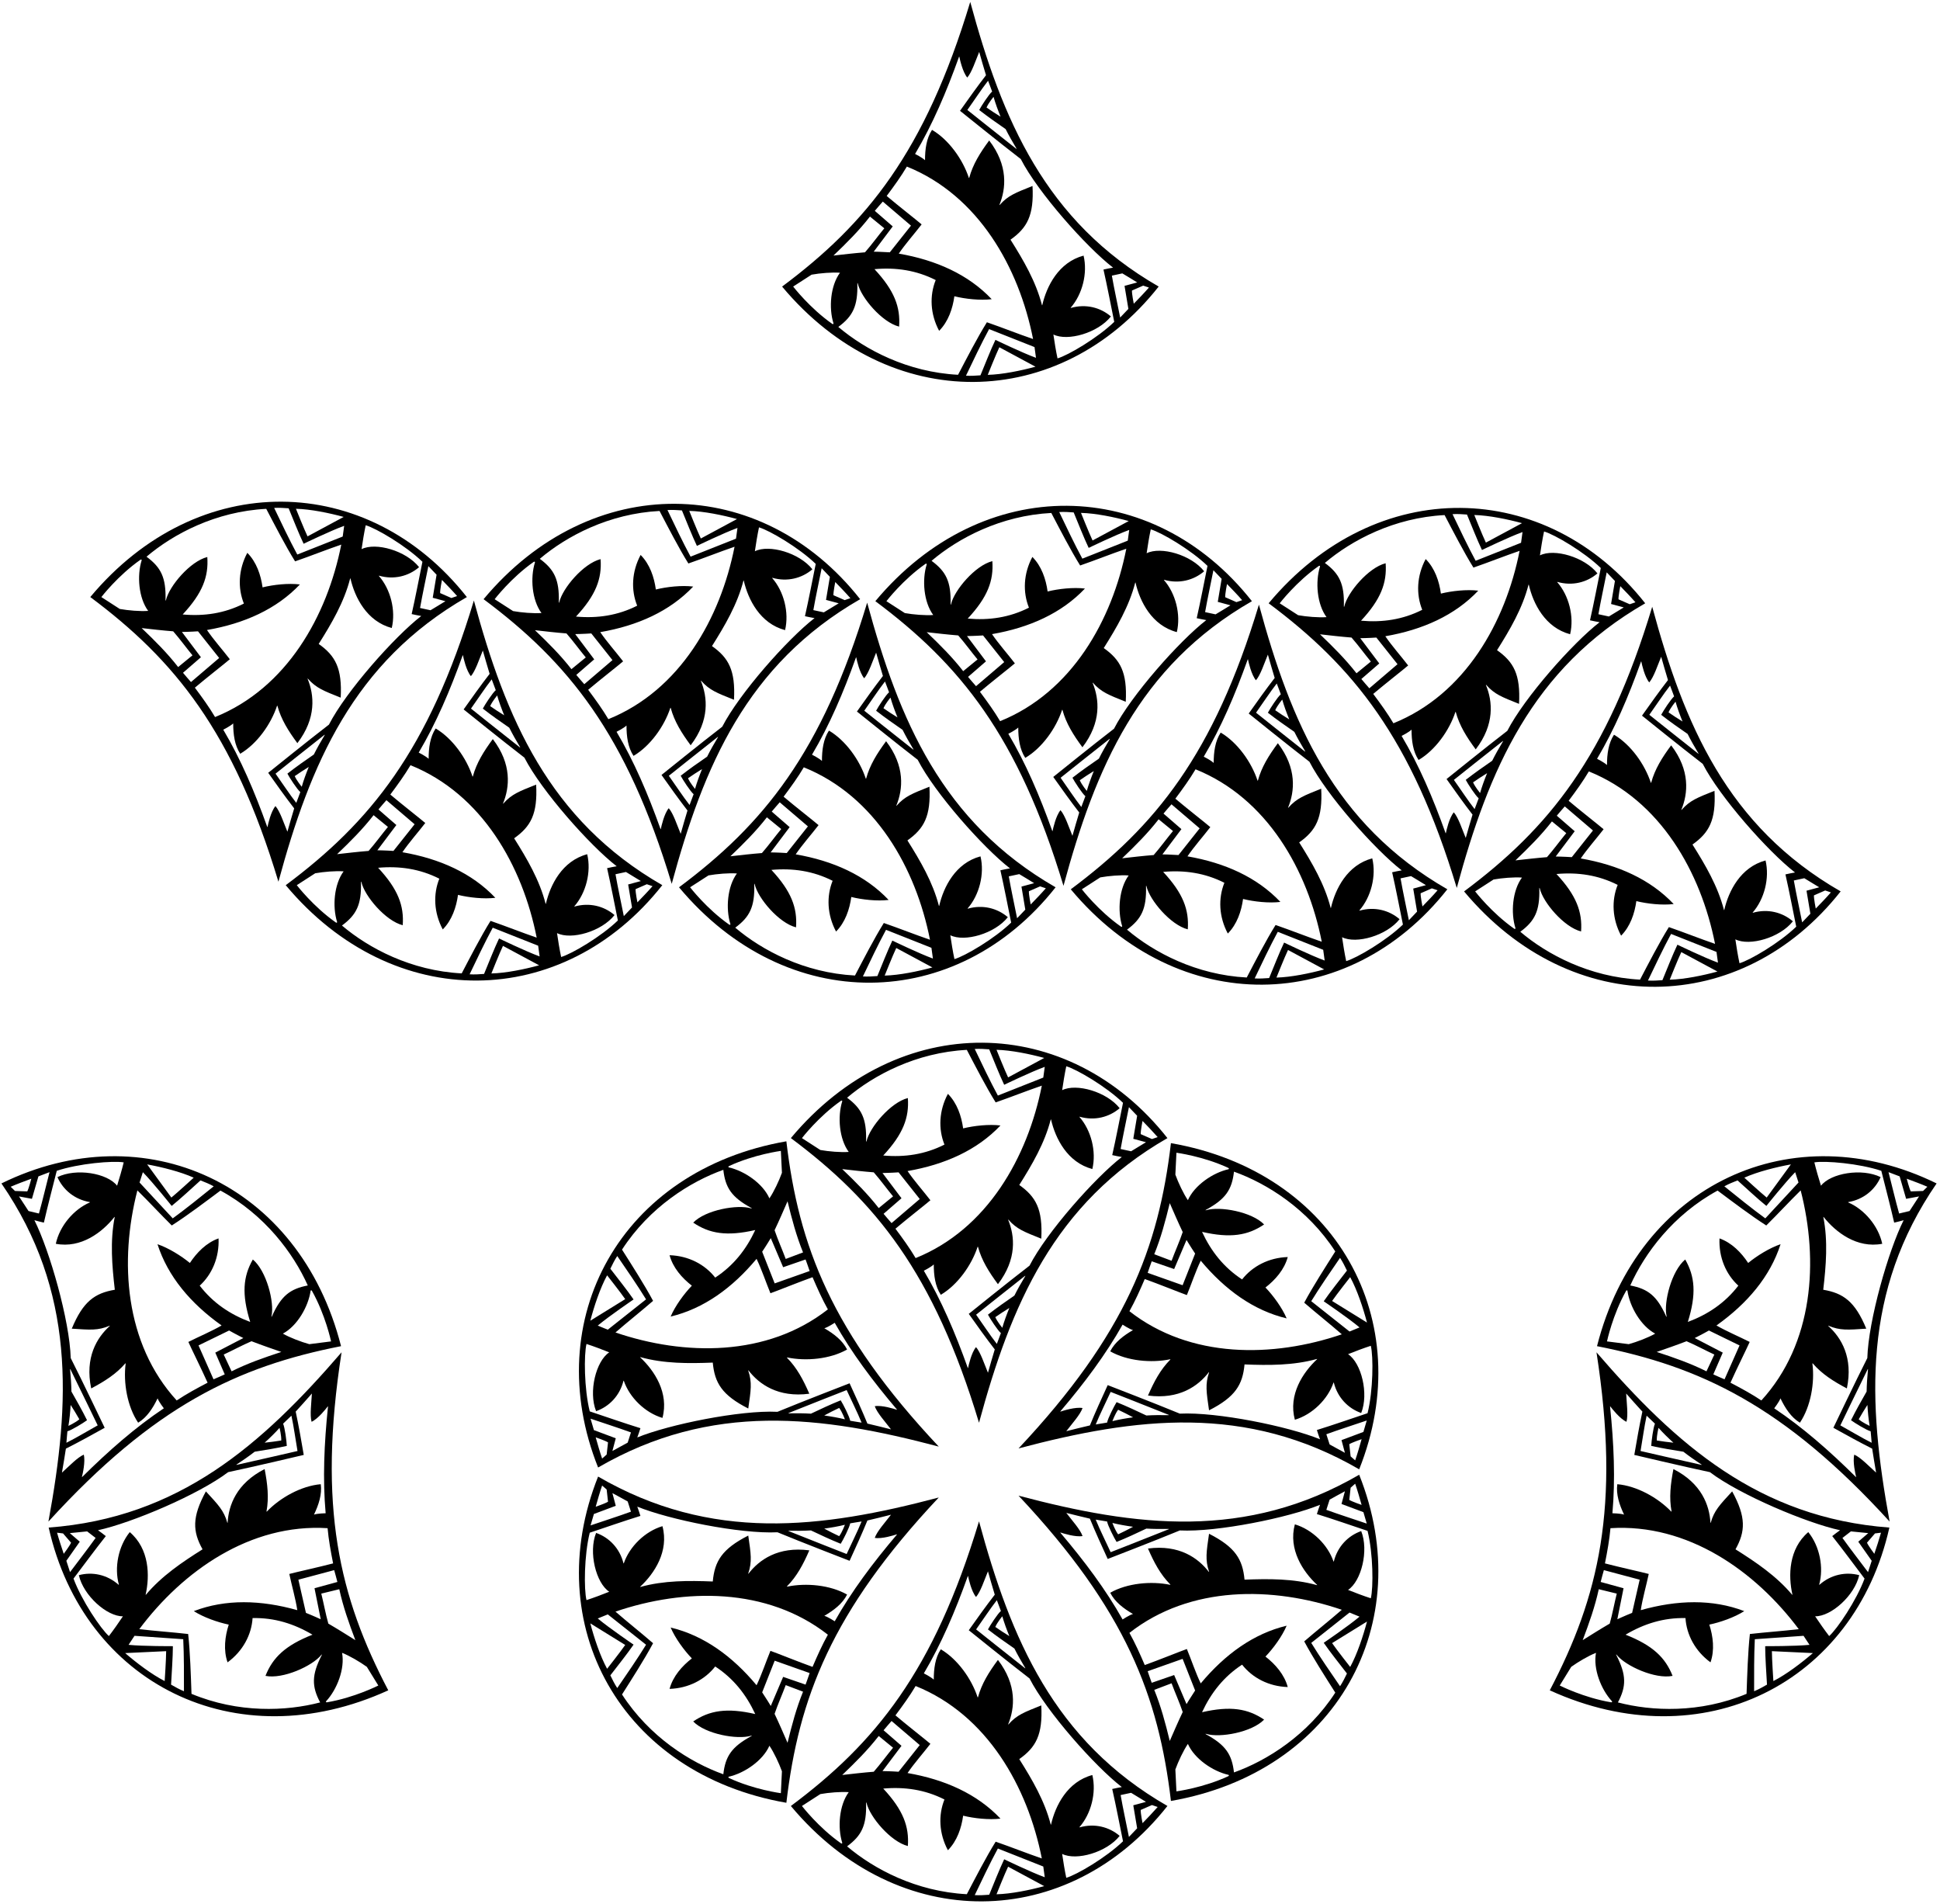 <?xml version="1.0" encoding="UTF-8"?>
<svg xmlns="http://www.w3.org/2000/svg" xmlns:xlink="http://www.w3.org/1999/xlink" width="530pt" height="520pt" viewBox="0 0 530 520" version="1.1">
<g id="surface1">
<path style=" stroke:none;fill-rule:nonzero;fill:rgb(0%,0%,0%);fill-opacity:1;" d="M 76.066 240.82 C 84.773 208.723 96.527 180.898 127.547 163.078 C 100.531 128.816 54.078 127.863 24.668 163.07 C 47.691 180.242 63.707 199.801 76.066 240.82 Z M 49.996 183.754 L 54.891 179.508 L 49.699 172.605 C 49.699 172.605 51.961 172.574 54.094 172.43 L 59.875 179.715 L 52.176 186.289 C 51.59 185.586 50.582 184.504 49.996 183.754 Z M 82.438 214.887 C 82.438 214.887 81.074 213.266 80.52 211.977 C 81.727 211.152 83.113 210.211 84.352 209.477 C 83.629 211.25 82.906 213.207 82.438 214.887 Z M 88.703 200.762 C 87.621 202.555 86.586 204.383 85.738 206.078 C 83.469 207.645 80.844 209.473 78.516 211.301 C 79.102 212.422 81.16 215.586 82.047 216.34 C 81.809 216.91 81.258 218.539 80.938 219.285 C 78.992 216.781 77.223 214.035 75.277 211.309 C 75.277 211.309 84.648 203.828 88.641 200.703 C 88.703 200.656 88.742 200.695 88.703 200.762 Z M 120.742 158.391 C 122.012 159.688 123.699 161.445 124.879 162.801 C 124.562 162.918 123.863 163.156 123.312 163.332 L 120.246 161.988 C 120.203 161.074 120.742 158.391 120.742 158.391 Z M 119.27 156.977 L 118.219 163.27 C 118.219 163.27 120.652 163.906 121.684 164.203 C 120.387 164.996 118.809 165.977 117.617 166.676 L 114.758 166.059 C 115.406 162.344 116.289 158.367 117.027 154.621 Z M 95.746 158.012 C 96.93 163.168 100.203 169.711 107.027 171.527 C 108.18 166.691 106.695 160.953 103.516 157.309 C 103.484 157.27 103.531 157.23 103.586 157.246 C 107.605 158.391 111.605 157.395 114.492 154.91 C 110.973 150.43 102.68 148.035 98.781 149.984 C 99.047 148.098 99.496 145.375 99.91 143.461 C 102.797 144.301 110.836 149.016 115.406 153.438 C 114.434 158.215 113.523 163.031 112.465 167.723 C 113.117 167.883 114.523 168.152 115.086 168.242 C 107.727 173.934 94.531 188.824 89.867 197.91 C 84.293 202.188 73.273 211.078 73.273 211.078 C 75.574 214.324 77.953 217.672 80.371 220.797 C 79.691 223.012 79.133 224.984 78.516 227.164 C 77.508 224.746 76.508 221.605 75.254 220.16 C 73.988 221.68 73.242 225.07 73.09 225.832 C 73.066 225.934 73.02 225.887 73.004 225.84 C 69.578 216.254 65.766 207.344 60.996 199.297 C 60.996 199.297 62.941 198.324 63.711 197.586 C 63.711 200.566 64.094 203.543 65.625 205.871 C 70.227 203.164 74.031 197.789 75.68 192.789 C 75.684 192.777 75.688 192.77 75.691 192.758 C 75.707 192.707 75.777 192.734 75.793 192.801 C 76.785 196.461 78.766 199.637 81.242 202.977 C 86.484 196.133 85.852 189.809 84.035 185.398 C 84.004 185.32 84.055 185.301 84.109 185.363 C 86.398 187.949 88.387 188.672 93.078 190.547 C 93.508 182.492 91.602 179.094 87.066 175.879 C 90.602 170.27 93.992 164.484 95.66 158.012 C 95.676 157.949 95.734 157.953 95.746 158.012 Z M 93.891 141.188 C 90.969 142.742 84.016 146.5 84.016 146.5 C 83.07 144.516 80.852 138.961 80.852 138.961 C 84.844 139.055 89.996 140.125 93.891 141.188 Z M 78.855 138.832 C 80.008 141.605 81.648 145.809 82.949 148.52 C 82.949 148.52 90.281 144.973 94.027 143.617 L 93.625 146.547 C 92.965 146.82 81.219 151.461 81.219 151.461 C 79.184 147.715 76.73 142.562 74.902 138.73 C 76.203 138.641 77.648 138.746 78.855 138.832 Z M 72.738 138.98 C 75.039 143.375 77.992 149.109 80.617 153.324 C 84.895 151.844 89.012 150.191 93.23 148.746 C 89.383 168.238 78.355 187.941 58.754 195.848 C 57.16 193.16 55.285 190.562 53.238 187.824 C 56.188 185.316 61.586 181.098 62.785 180.055 C 60.84 177.52 58.371 174.762 56.543 172.074 C 66.766 170.305 75.547 166.363 81.93 159.629 C 78.805 159.242 74.711 159.688 71.73 160.426 C 71.266 157.059 70.078 153.516 67.566 150.992 C 65.121 155.562 64.918 160.605 66.629 164.852 C 61.312 167.539 55.754 168.352 49.906 167.828 C 55.352 161.98 57.012 157.48 56.633 152.137 C 51.938 153.312 46.234 160.094 45.352 163.871 C 45.289 164.145 45.215 164.105 45.223 163.824 C 45.367 157.77 44.008 154.988 40.027 152.051 C 47.336 145.852 58.91 139.695 72.738 138.98 Z M 32.723 166.324 L 27.691 163.078 C 27.691 163.078 32.199 157.195 38.387 152.871 C 38.543 152.758 38.754 152.859 38.703 153.023 C 37.387 157.238 37.867 163.305 40.48 166.852 C 38.312 167.016 35.023 166.738 32.723 166.324 Z M 47.312 172.43 C 49.082 174.434 50.965 177.039 52.586 178.988 L 48.668 182.191 C 45.66 178.328 42.355 175.039 38.699 171.547 C 41.59 171.871 44.332 172.195 47.312 172.43 "/>
<path style=" stroke:none;fill-rule:nonzero;fill:rgb(0%,0%,0%);fill-opacity:1;" d="M 316.547 78.266 C 285.527 60.445 273.773 32.621 265.066 0.523 C 252.703 41.547 236.691 61.102 213.668 78.273 C 243.078 113.48 289.531 112.527 316.547 78.266 Z M 269.852 102.383 C 269.852 102.383 272.07 96.828 273.016 94.844 C 273.016 94.844 279.969 98.602 282.891 100.156 C 278.996 101.219 273.844 102.289 269.852 102.383 Z M 271.949 92.824 C 270.648 95.535 269.008 99.738 267.855 102.512 C 266.645 102.602 265.199 102.703 263.902 102.613 C 265.73 98.781 268.184 93.629 270.219 89.887 C 270.219 89.887 281.965 94.523 282.625 94.797 L 283.027 97.727 C 279.281 96.371 271.949 92.824 271.949 92.824 Z M 313.879 78.543 C 312.699 79.898 311.012 81.656 309.742 82.953 C 309.742 82.953 309.203 80.27 309.246 79.355 L 312.312 78.012 C 312.863 78.188 313.562 78.426 313.879 78.543 Z M 310.684 77.145 C 309.652 77.438 307.219 78.074 307.219 78.074 L 308.27 84.367 L 306.027 86.723 C 305.289 82.977 304.406 79 303.758 75.285 L 306.617 74.668 C 307.809 75.367 309.387 76.348 310.684 77.145 Z M 273.352 31.867 C 272.113 31.133 270.73 30.191 269.52 29.367 C 270.074 28.078 271.438 26.457 271.438 26.457 C 271.906 28.137 272.629 30.094 273.352 31.867 Z M 271.047 25.004 C 270.16 25.758 268.105 28.926 267.516 30.047 C 269.844 31.871 272.469 33.699 274.738 35.266 C 275.586 36.961 276.621 38.789 277.703 40.582 C 277.742 40.648 277.703 40.688 277.641 40.641 C 273.648 37.52 264.277 30.035 264.277 30.035 C 266.223 27.309 267.992 24.562 269.938 22.059 C 270.258 22.805 270.809 24.434 271.047 25.004 Z M 262.004 15.508 C 262.02 15.457 262.066 15.41 262.09 15.512 C 262.242 16.273 262.988 19.664 264.254 21.184 C 265.508 19.738 266.508 16.598 267.516 14.18 C 268.133 16.359 268.691 18.332 269.371 20.547 C 266.953 23.676 264.57 27.02 262.273 30.266 C 262.273 30.266 273.293 39.156 278.867 43.434 C 283.531 52.52 296.727 67.41 304.086 73.102 C 303.523 73.191 302.117 73.461 301.465 73.621 C 302.523 78.312 303.434 83.129 304.406 87.906 C 299.836 92.332 291.797 97.047 288.91 97.887 C 288.496 95.969 288.047 93.246 287.781 91.359 C 291.68 93.309 299.973 90.914 303.492 86.434 C 300.605 83.949 296.605 82.953 292.586 84.098 C 292.531 84.113 292.484 84.074 292.516 84.035 C 295.695 80.391 297.18 74.652 296.027 69.816 C 289.203 71.633 285.93 78.176 284.746 83.332 C 284.734 83.395 284.676 83.395 284.66 83.336 C 282.992 76.859 279.602 71.074 276.066 65.465 C 280.605 62.25 282.508 58.852 282.078 50.797 C 277.387 52.676 275.395 53.395 273.109 55.98 C 273.055 56.043 273.004 56.023 273.035 55.945 C 274.852 51.535 275.484 45.211 270.242 38.371 C 267.766 41.711 265.785 44.883 264.793 48.547 C 264.777 48.609 264.707 48.641 264.691 48.586 C 264.688 48.574 264.684 48.566 264.68 48.555 C 263.031 43.555 259.23 38.18 254.625 35.473 C 253.094 37.801 252.711 40.777 252.711 43.758 C 251.941 43.02 249.996 42.047 249.996 42.047 C 254.766 34 258.574 25.094 262.004 15.508 Z M 247.754 45.496 C 267.355 53.402 278.383 73.105 282.23 92.598 C 278.012 91.152 273.895 89.5 269.617 88.02 C 266.992 92.234 264.039 97.969 261.738 102.363 C 247.91 101.648 236.336 95.492 229.027 89.293 C 233.008 86.355 234.367 83.574 234.223 77.52 C 234.215 77.238 234.289 77.199 234.352 77.473 C 235.234 81.254 240.938 88.031 245.633 89.207 C 246.012 83.863 244.352 79.363 238.906 73.516 C 244.754 72.992 250.312 73.805 255.629 76.492 C 253.918 80.742 254.121 85.785 256.566 90.355 C 259.078 87.832 260.266 84.285 260.73 80.918 C 263.711 81.656 267.805 82.102 270.93 81.719 C 264.547 74.98 255.766 71.039 245.543 69.27 C 247.371 66.586 249.84 63.824 251.785 61.289 C 250.586 60.246 245.188 56.027 242.238 53.52 C 244.285 50.781 246.16 48.184 247.754 45.496 Z M 241.18 55.055 L 248.875 61.629 L 243.094 68.914 C 240.965 68.77 238.699 68.738 238.699 68.738 L 243.891 61.836 L 238.996 57.59 C 239.582 56.84 240.59 55.758 241.18 55.055 Z M 237.668 59.152 L 241.59 62.355 C 239.965 64.305 238.082 66.91 236.312 68.914 C 233.332 69.148 230.59 69.477 227.699 69.801 C 231.355 66.305 234.66 63.016 237.668 59.152 Z M 221.723 75.02 C 224.023 74.605 227.312 74.328 229.48 74.492 C 226.867 78.039 226.387 84.105 227.703 88.32 C 227.754 88.484 227.547 88.586 227.387 88.473 C 221.199 84.148 216.691 78.266 216.691 78.266 L 221.723 75.02 "/>
<path style=" stroke:none;fill-rule:nonzero;fill:rgb(0%,0%,0%);fill-opacity:1;" d="M 180.938 241.762 C 149.922 223.941 138.164 196.117 129.461 164.02 C 117.098 205.043 101.086 224.598 78.062 241.77 C 107.473 276.98 153.926 276.023 180.938 241.762 Z M 137.746 195.367 C 136.508 194.629 135.121 193.688 133.914 192.863 C 134.469 191.574 135.828 189.953 135.828 189.953 C 136.301 191.637 137.02 193.59 137.746 195.367 Z M 135.441 188.504 C 134.551 189.254 132.496 192.422 131.906 193.539 C 134.238 195.371 136.863 197.195 139.133 198.762 C 139.98 200.461 141.016 202.285 142.098 204.078 C 142.137 204.145 142.098 204.188 142.035 204.137 C 138.039 201.016 128.672 193.535 128.672 193.535 C 130.617 190.805 132.387 188.062 134.332 185.555 C 134.648 186.305 135.199 187.934 135.441 188.504 Z M 105.57 218.551 L 113.27 225.129 L 107.488 232.41 C 105.355 232.266 103.094 232.234 103.094 232.234 L 108.285 225.336 L 103.391 221.086 C 103.977 220.336 104.98 219.254 105.57 218.551 Z M 102.062 222.648 L 105.98 225.855 C 104.359 227.801 102.473 230.406 100.703 232.41 C 97.727 232.648 94.984 232.973 92.094 233.297 C 95.746 229.805 99.055 226.512 102.062 222.648 Z M 91.777 251.973 C 85.594 247.645 81.082 241.762 81.082 241.762 L 86.117 238.516 C 88.418 238.105 91.707 237.828 93.875 237.992 C 91.262 241.539 90.777 247.602 92.094 251.816 C 92.145 251.98 91.938 252.082 91.777 251.973 Z M 93.422 252.789 C 97.402 249.852 98.762 247.07 98.613 241.02 C 98.609 240.734 98.684 240.695 98.746 240.969 C 99.625 244.75 105.332 251.527 110.023 252.703 C 110.406 247.363 108.742 242.863 103.301 237.012 C 109.145 236.492 114.707 237.301 120.023 239.992 C 118.312 244.238 118.516 249.281 120.961 253.852 C 123.473 251.328 124.66 247.785 125.125 244.414 C 128.102 245.152 132.195 245.598 135.324 245.215 C 128.941 238.477 120.156 234.535 109.938 232.766 C 111.766 230.082 114.23 227.324 116.18 224.785 C 114.98 223.742 109.582 219.523 106.633 217.016 C 108.68 214.277 110.555 211.68 112.148 208.996 C 131.75 216.898 142.773 236.605 146.621 256.094 C 142.406 254.648 138.285 252.996 134.012 251.516 C 131.387 255.734 128.434 261.469 126.133 265.859 C 112.305 265.145 100.727 258.988 93.422 252.789 Z M 134.246 265.879 C 134.246 265.879 136.465 260.324 137.41 258.344 C 137.41 258.344 144.363 262.098 147.281 263.652 C 143.391 264.715 138.234 265.785 134.246 265.879 Z M 136.34 256.32 C 135.043 259.035 133.398 263.234 132.246 266.008 C 131.039 266.098 129.594 266.199 128.297 266.109 C 130.125 262.277 132.578 257.129 134.613 253.383 C 134.613 253.383 146.355 258.02 147.02 258.297 L 147.422 261.227 C 143.676 259.867 136.34 256.32 136.34 256.32 Z M 153.301 261.383 C 152.891 259.465 152.441 256.742 152.176 254.855 C 156.07 256.805 164.363 254.414 167.887 249.93 C 164.996 247.449 160.996 246.453 156.98 247.598 C 156.926 247.613 156.879 247.57 156.91 247.531 C 160.09 243.891 161.574 238.152 160.422 233.312 C 153.594 235.133 150.324 241.672 149.141 246.828 C 149.129 246.891 149.07 246.891 149.055 246.832 C 147.387 240.355 143.996 234.57 140.461 228.961 C 144.996 225.746 146.902 222.352 146.473 214.297 C 141.777 216.172 139.789 216.895 137.504 219.477 C 137.445 219.539 137.398 219.52 137.43 219.441 C 139.242 215.031 139.879 208.707 134.633 201.867 C 132.156 205.207 130.18 208.379 129.188 212.043 C 129.172 212.109 129.102 212.137 129.086 212.086 C 129.082 212.074 129.078 212.062 129.074 212.055 C 127.426 207.055 123.621 201.676 119.02 198.969 C 117.484 201.297 117.102 204.277 117.102 207.254 C 116.336 206.52 114.391 205.547 114.391 205.547 C 119.156 197.496 122.969 188.59 126.395 179.004 C 126.414 178.953 126.461 178.91 126.48 179.008 C 126.637 179.77 127.383 183.164 128.648 184.68 C 129.898 183.234 130.898 180.094 131.906 177.676 C 132.527 179.855 133.086 181.828 133.766 184.047 C 131.348 187.172 128.965 190.52 126.664 193.762 C 126.664 193.762 137.688 202.656 143.262 206.93 C 147.926 216.016 161.121 230.91 168.477 236.602 C 167.914 236.688 166.512 236.961 165.855 237.121 C 166.918 241.809 167.828 246.629 168.801 251.402 C 164.23 255.828 156.191 260.543 153.301 261.383 Z M 170.422 250.219 C 169.684 246.473 168.801 242.496 168.152 238.781 L 171.012 238.164 C 172.199 238.867 173.781 239.844 175.078 240.641 C 174.047 240.934 171.609 241.574 171.609 241.574 L 172.664 247.863 Z M 173.637 242.852 L 176.707 241.508 C 177.254 241.684 177.953 241.926 178.27 242.039 C 177.09 243.395 175.402 245.152 174.137 246.453 C 174.137 246.453 173.598 243.77 173.637 242.852 "/>
<path style=" stroke:none;fill-rule:nonzero;fill:rgb(0%,0%,0%);fill-opacity:1;" d="M 183.512 241.398 C 192.219 209.305 203.977 181.48 234.992 163.656 C 207.98 129.395 161.527 128.441 132.113 163.652 C 155.141 180.82 171.152 200.379 183.512 241.398 Z M 157.441 184.336 L 162.34 180.086 L 157.148 173.188 C 157.148 173.188 159.41 173.156 161.539 173.008 L 167.32 180.293 L 159.625 186.871 C 159.035 186.164 158.027 185.086 157.441 184.336 Z M 189.883 215.465 C 189.883 215.465 188.52 213.848 187.965 212.559 C 189.176 211.73 190.559 210.793 191.797 210.055 C 191.074 211.828 190.355 213.785 189.883 215.465 Z M 196.148 201.344 C 195.066 203.133 194.031 204.961 193.188 206.66 C 190.914 208.223 188.289 210.051 185.961 211.879 C 186.551 213 188.605 216.164 189.496 216.918 C 189.254 217.488 188.703 219.117 188.387 219.867 C 186.438 217.359 184.672 214.617 182.723 211.887 C 182.723 211.887 192.094 204.406 196.09 201.281 C 196.148 201.234 196.191 201.273 196.148 201.344 Z M 228.188 158.969 C 229.457 160.266 231.145 162.027 232.324 163.383 C 232.008 163.496 231.309 163.734 230.762 163.91 L 227.691 162.57 C 227.652 161.652 228.188 158.969 228.188 158.969 Z M 226.719 157.555 L 225.664 163.848 C 225.664 163.848 228.098 164.484 229.133 164.781 C 227.832 165.578 226.254 166.555 225.066 167.254 L 222.203 166.641 C 222.855 162.922 223.734 158.945 224.473 155.203 Z M 203.195 158.59 C 204.379 163.746 207.648 170.289 214.477 172.105 C 215.629 167.27 214.145 161.531 210.965 157.887 C 210.93 157.852 210.977 157.809 211.031 157.824 C 215.051 158.969 219.051 157.973 221.941 155.492 C 218.418 151.008 210.125 148.617 206.23 150.562 C 206.496 148.676 206.941 145.953 207.355 144.035 C 210.242 144.879 218.281 149.594 222.855 154.016 C 221.883 158.793 220.973 163.609 219.91 168.301 C 220.566 168.461 221.969 168.734 222.531 168.82 C 215.176 174.512 201.98 189.402 197.312 198.488 C 191.742 202.766 180.719 211.66 180.719 211.66 C 183.02 214.902 185.398 218.25 187.816 221.375 C 187.137 223.59 186.578 225.562 185.961 227.746 C 184.953 225.328 183.953 222.184 182.699 220.742 C 181.438 222.258 180.691 225.648 180.535 226.41 C 180.516 226.512 180.469 226.469 180.449 226.418 C 177.023 216.832 173.211 207.922 168.441 199.875 C 168.441 199.875 170.391 198.902 171.156 198.164 C 171.156 201.145 171.539 204.121 173.074 206.453 C 177.676 203.742 181.477 198.367 183.129 193.367 C 183.133 193.355 183.133 193.348 183.137 193.336 C 183.156 193.285 183.223 193.312 183.242 193.379 C 184.23 197.039 186.211 200.215 188.688 203.555 C 193.934 196.715 193.297 190.391 191.48 185.977 C 191.449 185.902 191.5 185.883 191.559 185.945 C 193.844 188.527 195.832 189.25 200.523 191.125 C 200.953 183.07 199.051 179.672 194.512 176.461 C 198.051 170.848 201.441 165.062 203.109 158.59 C 203.125 158.531 203.18 158.531 203.195 158.59 Z M 201.336 141.766 C 198.414 143.324 191.465 147.078 191.465 147.078 C 190.52 145.094 188.301 139.539 188.301 139.539 C 192.289 139.633 197.441 140.703 201.336 141.766 Z M 186.301 139.41 C 187.453 142.184 189.098 146.387 190.395 149.102 C 190.395 149.102 197.727 145.551 201.473 144.195 L 201.07 147.125 C 200.41 147.398 188.664 152.039 188.664 152.039 C 186.633 148.293 184.18 143.145 182.352 139.309 C 183.648 139.223 185.094 139.324 186.301 139.41 Z M 180.184 139.559 C 182.484 143.953 185.438 149.688 188.062 153.902 C 192.34 152.426 196.461 150.773 200.676 149.328 C 196.828 168.816 185.805 188.52 166.199 196.426 C 164.609 193.742 162.734 191.145 160.688 188.402 C 163.637 185.898 169.031 181.68 170.23 180.633 C 168.285 178.098 165.816 175.34 163.988 172.656 C 174.211 170.887 182.992 166.945 189.379 160.207 C 186.25 159.82 182.156 160.27 179.176 161.008 C 178.715 157.637 177.523 154.094 175.016 151.57 C 172.57 156.141 172.363 161.184 174.074 165.43 C 168.762 168.121 163.199 168.93 157.355 168.406 C 162.797 162.559 164.461 158.059 164.078 152.715 C 159.387 153.891 153.68 160.672 152.801 164.449 C 152.734 164.727 152.66 164.684 152.668 164.402 C 152.816 158.352 151.453 155.566 147.473 152.629 C 154.781 146.43 166.355 140.277 180.184 139.559 Z M 140.172 166.902 L 135.137 163.66 C 135.137 163.66 139.645 157.773 145.832 153.449 C 145.992 153.34 146.199 153.441 146.148 153.605 C 144.832 157.816 145.316 163.883 147.926 167.43 C 145.762 167.594 142.473 167.316 140.172 166.902 Z M 154.758 173.008 C 156.527 175.016 158.41 177.621 160.035 179.566 L 156.113 182.77 C 153.105 178.906 149.801 175.617 146.145 172.125 C 149.035 172.449 151.777 172.773 154.758 173.008 "/>
<path style=" stroke:none;fill-rule:nonzero;fill:rgb(0%,0%,0%);fill-opacity:1;" d="M 288.387 242.344 C 257.367 224.52 245.613 196.695 236.906 164.602 C 224.547 205.621 208.531 225.18 185.508 242.348 C 214.918 277.559 261.371 276.605 288.387 242.344 Z M 241.691 266.461 C 241.691 266.461 243.91 260.906 244.855 258.922 C 244.855 258.922 251.809 262.676 254.73 264.234 C 250.836 265.297 245.68 266.367 241.691 266.461 Z M 285.719 242.617 C 284.539 243.973 282.852 245.734 281.582 247.031 C 281.582 247.031 281.047 244.348 281.086 243.43 L 284.152 242.09 C 284.703 242.266 285.402 242.504 285.719 242.617 Z M 282.523 241.219 C 281.492 241.516 279.059 242.152 279.059 242.152 L 280.109 248.445 L 277.867 250.797 C 277.129 247.055 276.246 243.078 275.598 239.359 L 278.457 238.746 C 279.648 239.445 281.227 240.422 282.523 241.219 Z M 245.191 195.945 C 243.953 195.207 242.566 194.27 241.359 193.441 C 241.914 192.152 243.277 190.535 243.277 190.535 C 243.746 192.215 244.469 194.172 245.191 195.945 Z M 242.887 189.082 C 241.996 189.836 239.941 193 239.355 194.121 C 241.684 195.949 244.309 197.777 246.578 199.34 C 247.426 201.035 248.461 202.867 249.543 204.656 C 249.586 204.727 249.543 204.766 249.48 204.719 C 245.488 201.594 236.117 194.113 236.117 194.113 C 238.062 191.383 239.832 188.641 241.777 186.133 C 242.098 186.883 242.648 188.512 242.887 189.082 Z M 233.844 179.582 C 233.859 179.531 233.906 179.488 233.93 179.59 C 234.082 180.352 234.828 183.742 236.094 185.258 C 237.348 183.816 238.348 180.672 239.355 178.254 C 239.973 180.438 240.531 182.41 241.211 184.625 C 238.793 187.75 236.41 191.098 234.113 194.34 C 234.113 194.34 245.133 203.234 250.707 207.512 C 255.371 216.598 268.566 231.488 275.922 237.18 C 275.363 237.266 273.957 237.539 273.301 237.699 C 274.363 242.391 275.273 247.207 276.246 251.984 C 271.676 256.406 263.637 261.121 260.75 261.961 C 260.336 260.047 259.887 257.324 259.621 255.438 C 263.52 257.383 271.812 254.992 275.336 250.508 C 272.441 248.027 268.445 247.031 264.426 248.176 C 264.371 248.191 264.324 248.148 264.355 248.113 C 267.535 244.469 269.02 238.73 267.867 233.895 C 261.043 235.711 257.77 242.254 256.59 247.41 C 256.574 247.469 256.516 247.469 256.504 247.41 C 254.832 240.938 251.441 235.152 247.906 229.539 C 252.441 226.328 254.348 222.93 253.918 214.875 C 249.227 216.75 247.234 217.473 244.949 220.055 C 244.895 220.117 244.844 220.098 244.875 220.023 C 246.691 215.609 247.324 209.285 242.078 202.445 C 239.605 205.785 237.625 208.961 236.633 212.621 C 236.617 212.688 236.547 212.715 236.531 212.664 C 236.527 212.652 236.523 212.645 236.52 212.633 C 234.871 207.633 231.066 202.258 226.465 199.547 C 224.934 201.879 224.551 204.855 224.551 207.836 C 223.781 207.098 221.836 206.125 221.836 206.125 C 226.605 198.078 230.414 189.168 233.844 179.582 Z M 213.02 219.129 L 220.715 225.707 L 214.934 232.992 C 212.801 232.844 210.539 232.812 210.539 232.812 L 215.73 225.914 L 210.836 221.664 C 211.422 220.914 212.43 219.836 213.02 219.129 Z M 209.508 223.23 L 213.426 226.434 C 211.805 228.379 209.922 230.984 208.152 232.992 C 205.172 233.227 202.43 233.551 199.539 233.875 C 203.191 230.383 206.5 227.094 209.508 223.23 Z M 199.227 252.551 C 193.039 248.227 188.531 242.34 188.531 242.34 L 193.562 239.098 C 195.863 238.684 199.152 238.406 201.32 238.57 C 198.707 242.117 198.227 248.184 199.539 252.395 C 199.594 252.559 199.383 252.66 199.227 252.551 Z M 200.867 253.371 C 204.848 250.434 206.211 247.648 206.062 241.598 C 206.055 241.316 206.129 241.273 206.191 241.551 C 207.074 245.328 212.777 252.109 217.473 253.285 C 217.852 247.941 216.191 243.441 210.746 237.594 C 216.594 237.07 222.152 237.879 227.469 240.57 C 225.758 244.816 225.965 249.859 228.406 254.43 C 230.918 251.906 232.105 248.363 232.57 244.992 C 235.551 245.73 239.645 246.18 242.77 245.797 C 236.387 239.055 227.602 235.113 217.383 233.344 C 219.211 230.66 221.68 227.902 223.625 225.367 C 222.426 224.32 217.027 220.102 214.078 217.598 C 216.129 214.855 218.004 212.258 219.594 209.574 C 239.195 217.48 250.223 237.184 254.07 256.672 C 249.852 255.227 245.734 253.574 241.457 252.098 C 238.832 256.312 235.879 262.047 233.578 266.441 C 219.75 265.723 208.176 259.57 200.867 253.371 Z M 235.742 266.691 C 237.57 262.855 240.023 257.707 242.059 253.961 C 242.059 253.961 253.805 258.602 254.465 258.875 L 254.867 261.805 C 251.121 260.449 243.785 256.898 243.785 256.898 C 242.488 259.613 240.844 263.816 239.695 266.59 C 238.484 266.676 237.039 266.777 235.742 266.691 "/>
<path style=" stroke:none;fill-rule:nonzero;fill:rgb(0%,0%,0%);fill-opacity:1;" d="M 239.141 164.195 C 262.164 181.367 278.18 200.922 290.539 241.945 C 299.246 209.848 311.004 182.023 342.02 164.203 C 315.008 129.938 268.555 128.984 239.141 164.195 Z M 247.195 167.449 L 242.164 164.203 C 242.164 164.203 246.672 158.316 252.859 153.992 C 253.02 153.883 253.227 153.984 253.176 154.148 C 251.859 158.359 252.344 164.426 254.953 167.973 C 252.789 168.137 249.496 167.859 247.195 167.449 Z M 253.172 172.668 C 256.062 172.992 258.805 173.316 261.785 173.555 C 263.555 175.559 265.438 178.164 267.062 180.109 L 263.141 183.312 C 260.133 179.449 256.828 176.16 253.172 172.668 Z M 264.469 184.879 L 269.363 180.633 L 264.176 173.73 C 264.176 173.73 266.438 173.699 268.566 173.555 L 274.348 180.836 L 266.652 187.414 C 266.062 186.711 265.055 185.629 264.469 184.879 Z M 267.715 188.945 C 270.66 186.441 276.059 182.223 277.258 181.18 C 275.312 178.641 272.844 175.883 271.016 173.199 C 281.238 171.43 290.02 167.488 296.402 160.75 C 293.277 160.367 289.184 160.812 286.203 161.551 C 285.738 158.18 284.551 154.637 282.039 152.113 C 279.598 156.684 279.391 161.727 281.102 165.973 C 275.785 168.664 270.227 169.473 264.379 168.953 C 269.824 163.102 271.484 158.602 271.105 153.262 C 266.41 154.438 260.707 161.215 259.824 164.996 C 259.762 165.27 259.688 165.23 259.695 164.945 C 259.844 158.895 258.48 156.113 254.5 153.176 C 261.809 146.977 273.383 140.82 287.211 140.105 C 289.512 144.496 292.465 150.23 295.09 154.449 C 299.367 152.969 303.484 151.316 307.703 149.871 C 303.855 169.359 292.828 189.066 273.227 196.969 C 271.637 194.285 269.762 191.688 267.715 188.945 Z M 296.91 216.012 C 296.91 216.012 295.547 214.391 294.992 213.102 C 296.203 212.273 297.586 211.336 298.824 210.598 C 298.102 212.375 297.383 214.328 296.91 216.012 Z M 303.176 201.887 C 302.094 203.676 301.059 205.508 300.215 207.203 C 297.941 208.77 295.316 210.594 292.988 212.422 C 293.578 213.543 295.633 216.711 296.52 217.461 C 296.281 218.031 295.73 219.66 295.41 220.41 C 293.465 217.902 291.695 215.16 289.75 212.43 C 289.75 212.43 299.121 204.949 303.113 201.824 C 303.176 201.777 303.219 201.816 303.176 201.887 Z M 335.215 159.512 C 336.484 160.809 338.172 162.57 339.352 163.926 C 339.035 164.039 338.336 164.277 337.785 164.457 L 334.719 163.113 C 334.68 162.195 335.215 159.512 335.215 159.512 Z M 333.746 158.098 L 332.691 164.391 C 332.691 164.391 335.125 165.031 336.156 165.324 C 334.859 166.121 333.281 167.098 332.09 167.797 L 329.23 167.184 C 329.883 163.469 330.762 159.492 331.5 155.746 Z M 310.223 159.137 C 311.402 164.289 314.676 170.836 321.504 172.648 C 322.652 167.812 321.168 162.074 317.992 158.434 C 317.957 158.395 318.004 158.352 318.059 158.367 C 322.078 159.512 326.078 158.516 328.969 156.035 C 325.445 151.551 317.152 149.16 313.258 151.109 C 313.52 149.223 313.969 146.496 314.383 144.582 C 317.27 145.422 325.309 150.137 329.883 154.559 C 328.906 159.34 327.996 164.156 326.938 168.844 C 327.59 169.004 328.996 169.277 329.559 169.363 C 322.199 175.055 309.008 189.949 304.34 199.035 C 298.77 203.309 287.746 212.203 287.746 212.203 C 290.047 215.445 292.426 218.793 294.844 221.918 C 294.164 224.137 293.605 226.105 292.988 228.289 C 291.98 225.871 290.98 222.73 289.727 221.285 C 288.465 222.801 287.719 226.195 287.562 226.957 C 287.539 227.055 287.496 227.012 287.477 226.961 C 284.051 217.375 280.238 208.469 275.469 200.422 C 275.469 200.422 277.414 199.445 278.184 198.711 C 278.184 201.688 278.566 204.664 280.098 206.996 C 284.703 204.285 288.504 198.91 290.152 193.91 C 290.156 193.902 290.16 193.891 290.164 193.883 C 290.184 193.828 290.25 193.855 290.266 193.922 C 291.258 197.586 293.238 200.758 295.715 204.098 C 300.961 197.258 300.324 190.934 298.508 186.523 C 298.477 186.445 298.527 186.426 298.586 186.488 C 300.871 189.07 302.859 189.793 307.551 191.668 C 307.98 183.613 306.078 180.219 301.539 177.004 C 305.074 171.395 308.469 165.609 310.137 159.133 C 310.148 159.074 310.207 159.074 310.223 159.137 Z M 308.363 142.312 C 305.441 143.867 298.488 147.621 298.488 147.621 C 297.547 145.641 295.324 140.086 295.324 140.086 C 299.316 140.18 304.469 141.246 308.363 142.312 Z M 297.422 149.645 C 297.422 149.645 304.754 146.098 308.5 144.738 L 308.098 147.668 C 307.438 147.945 295.691 152.582 295.691 152.582 C 293.656 148.836 291.203 143.688 289.379 139.855 C 290.676 139.766 292.121 139.867 293.328 139.957 C 294.48 142.727 296.121 146.93 297.422 149.645 "/>
<path style=" stroke:none;fill-rule:nonzero;fill:rgb(0%,0%,0%);fill-opacity:1;" d="M 343.934 165.145 C 331.57 206.164 315.559 225.723 292.535 242.895 C 321.945 278.102 368.398 277.148 395.41 242.887 C 364.395 225.066 352.641 197.242 343.934 165.145 Z M 352.219 196.488 C 350.98 195.754 349.594 194.812 348.387 193.984 C 348.941 192.695 350.305 191.078 350.305 191.078 C 350.773 192.758 351.492 194.715 352.219 196.488 Z M 349.914 189.625 C 349.023 190.379 346.969 193.543 346.379 194.664 C 348.711 196.492 351.336 198.32 353.605 199.887 C 354.453 201.582 355.488 203.41 356.57 205.199 C 356.609 205.27 356.57 205.309 356.508 205.262 C 352.516 202.137 343.145 194.656 343.145 194.656 C 345.09 191.926 346.859 189.184 348.805 186.68 C 349.121 187.426 349.676 189.055 349.914 189.625 Z M 320.043 219.676 L 327.742 226.25 L 321.961 233.535 C 319.828 233.391 317.566 233.359 317.566 233.359 L 322.758 226.457 L 317.863 222.211 C 318.449 221.461 319.453 220.379 320.043 219.676 Z M 316.535 223.773 L 320.453 226.977 C 318.832 228.922 316.945 231.527 315.18 233.535 C 312.199 233.77 309.457 234.094 306.566 234.422 C 310.219 230.926 313.527 227.637 316.535 223.773 Z M 306.254 253.094 C 300.066 248.77 295.559 242.887 295.559 242.887 L 300.59 239.641 C 302.891 239.227 306.18 238.949 308.348 239.113 C 305.734 242.66 305.254 248.727 306.566 252.938 C 306.617 253.105 306.41 253.203 306.254 253.094 Z M 307.895 253.914 C 311.875 250.977 313.234 248.191 313.09 242.141 C 313.082 241.859 313.156 241.816 313.219 242.094 C 314.102 245.871 319.805 252.652 324.496 253.828 C 324.879 248.484 323.219 243.984 317.773 238.137 C 323.621 237.613 329.18 238.426 334.496 241.113 C 332.785 245.359 332.988 250.402 335.434 254.973 C 337.945 252.449 339.133 248.906 339.598 245.535 C 342.574 246.273 346.672 246.723 349.797 246.34 C 343.414 239.602 334.629 235.66 324.41 233.891 C 326.238 231.203 328.703 228.445 330.652 225.91 C 329.453 224.867 324.055 220.648 321.105 218.141 C 323.152 215.402 325.027 212.801 326.621 210.117 C 346.223 218.023 357.246 237.727 361.098 257.215 C 356.879 255.77 352.762 254.121 348.484 252.641 C 345.859 256.855 342.906 262.59 340.605 266.984 C 326.777 266.266 315.199 260.113 307.895 253.914 Z M 348.719 267.004 C 348.719 267.004 350.938 261.449 351.883 259.465 C 351.883 259.465 358.836 263.219 361.758 264.777 C 357.863 265.84 352.707 266.91 348.719 267.004 Z M 350.812 257.445 C 349.516 260.156 347.871 264.359 346.723 267.133 C 345.512 267.219 344.066 267.32 342.77 267.234 C 344.598 263.398 347.051 258.25 349.086 254.504 C 349.086 254.504 360.828 259.145 361.492 259.418 L 361.895 262.348 C 358.148 260.992 350.812 257.445 350.812 257.445 Z M 392.742 243.16 C 391.562 244.516 389.879 246.277 388.609 247.574 C 388.609 247.574 388.07 244.891 388.109 243.977 L 391.18 242.633 C 391.73 242.809 392.43 243.047 392.742 243.16 Z M 389.551 241.762 C 388.52 242.059 386.086 242.695 386.086 242.695 L 387.137 248.988 L 384.895 251.344 C 384.156 247.598 383.273 243.621 382.625 239.906 L 385.484 239.289 C 386.676 239.988 388.254 240.969 389.551 241.762 Z M 382.949 237.723 C 382.391 237.812 380.984 238.082 380.328 238.242 C 381.391 242.934 382.301 247.75 383.273 252.527 C 378.703 256.949 370.664 261.664 367.773 262.508 C 367.363 260.59 366.914 257.867 366.648 255.98 C 370.547 257.926 378.84 255.535 382.359 251.055 C 379.469 248.57 375.473 247.574 371.453 248.719 C 371.398 248.734 371.352 248.691 371.383 248.656 C 374.562 245.012 376.047 239.273 374.895 234.438 C 368.07 236.254 364.797 242.797 363.613 247.953 C 363.602 248.012 363.543 248.016 363.527 247.953 C 361.859 241.48 358.469 235.695 354.934 230.086 C 359.469 226.871 361.375 223.473 360.945 215.418 C 356.254 217.297 354.262 218.016 351.977 220.598 C 351.922 220.664 351.871 220.641 351.902 220.566 C 353.719 216.156 354.352 209.832 349.105 202.988 C 346.633 206.328 344.652 209.504 343.66 213.164 C 343.645 213.23 343.574 213.258 343.559 213.207 C 343.555 213.195 343.551 213.188 343.547 213.176 C 341.898 208.176 338.094 202.801 333.492 200.09 C 331.961 202.422 331.574 205.398 331.574 208.379 C 330.809 207.641 328.863 206.668 328.863 206.668 C 333.633 198.621 337.441 189.711 340.867 180.129 C 340.887 180.078 340.934 180.031 340.953 180.133 C 341.109 180.895 341.855 184.285 343.121 185.801 C 344.371 184.359 345.371 181.215 346.379 178.797 C 347 180.98 347.559 182.953 348.238 185.168 C 345.82 188.297 343.438 191.641 341.141 194.887 C 341.141 194.887 352.16 203.777 357.734 208.055 C 362.398 217.141 375.594 232.031 382.949 237.723 "/>
<path style=" stroke:none;fill-rule:nonzero;fill:rgb(0%,0%,0%);fill-opacity:1;" d="M 449.465 164.781 C 422.453 130.52 376 129.562 346.59 164.773 C 369.613 181.945 385.625 201.504 397.984 242.523 C 406.691 210.426 418.449 182.602 449.465 164.781 Z M 442.66 160.094 C 443.93 161.391 445.617 163.148 446.797 164.504 C 446.48 164.621 445.781 164.859 445.234 165.035 L 442.164 163.691 C 442.125 162.773 442.66 160.094 442.66 160.094 Z M 441.191 158.68 L 440.137 164.969 C 440.137 164.969 442.57 165.609 443.605 165.902 C 442.309 166.699 440.727 167.676 439.539 168.379 L 436.68 167.762 C 437.328 164.047 438.211 160.07 438.945 156.324 Z M 415.809 142.891 C 412.891 144.445 405.938 148.203 405.938 148.203 C 404.992 146.219 402.773 140.664 402.773 140.664 C 406.762 140.758 411.914 141.828 415.809 142.891 Z M 400.773 140.535 C 401.926 143.309 403.57 147.508 404.867 150.223 C 404.867 150.223 412.199 146.676 415.945 145.316 L 415.547 148.246 C 414.883 148.523 403.141 153.16 403.141 153.16 C 401.105 149.414 398.652 144.266 396.824 140.434 C 398.121 140.344 399.566 140.445 400.773 140.535 Z M 354.645 168.027 L 349.609 164.781 C 349.609 164.781 354.117 158.898 360.305 154.57 C 360.465 154.461 360.672 154.562 360.621 154.727 C 359.305 158.941 359.789 165.004 362.398 168.555 C 360.234 168.715 356.945 168.441 354.645 168.027 Z M 360.621 173.246 C 363.512 173.57 366.254 173.895 369.23 174.133 C 371 176.137 372.887 178.742 374.508 180.691 L 370.59 183.895 C 367.578 180.031 364.273 176.742 360.621 173.246 Z M 371.914 185.457 L 376.812 181.211 L 371.621 174.309 C 371.621 174.309 373.883 174.277 376.016 174.133 L 381.797 181.414 L 374.098 187.992 C 373.508 187.289 372.504 186.207 371.914 185.457 Z M 375.16 189.527 C 378.109 187.02 383.508 182.801 384.703 181.758 C 382.758 179.223 380.289 176.461 378.465 173.777 C 388.684 172.008 397.469 168.066 403.852 161.328 C 400.723 160.945 396.629 161.391 393.648 162.129 C 393.188 158.758 391.996 155.215 389.488 152.691 C 387.043 157.262 386.84 162.305 388.547 166.555 C 383.234 169.242 377.672 170.051 371.828 169.531 C 377.27 163.684 378.934 159.18 378.551 153.84 C 373.859 155.016 368.152 161.797 367.273 165.574 C 367.211 165.848 367.137 165.809 367.141 165.527 C 367.289 159.473 365.93 156.691 361.945 153.754 C 369.254 147.555 380.832 141.398 394.656 140.684 C 396.961 145.078 399.914 150.809 402.539 155.027 C 406.812 153.547 410.934 151.895 415.148 150.449 C 411.301 169.938 400.277 189.645 380.676 197.547 C 379.082 194.863 377.207 192.266 375.16 189.527 Z M 404.355 216.59 C 404.355 216.59 402.992 214.969 402.438 213.68 C 403.648 212.855 405.031 211.914 406.27 211.176 C 405.547 212.953 404.828 214.906 404.355 216.59 Z M 410.621 202.465 C 409.539 204.258 408.508 206.086 407.66 207.781 C 405.387 209.348 402.766 211.176 400.434 213.004 C 401.023 214.121 403.078 217.289 403.969 218.039 C 403.727 218.609 403.176 220.242 402.859 220.988 C 400.91 218.48 399.145 215.738 397.195 213.012 C 397.195 213.012 406.566 205.527 410.562 202.406 C 410.621 202.355 410.664 202.398 410.621 202.465 Z M 395.191 212.781 C 397.492 216.027 399.871 219.371 402.289 222.496 C 401.609 224.715 401.055 226.688 400.434 228.867 C 399.426 226.449 398.426 223.309 397.176 221.863 C 395.91 223.379 395.164 226.773 395.008 227.535 C 394.988 227.633 394.941 227.59 394.922 227.539 C 391.496 217.953 387.684 209.047 382.914 201 C 382.914 201 384.863 200.027 385.629 199.289 C 385.629 202.266 386.012 205.246 387.547 207.574 C 392.148 204.867 395.949 199.492 397.602 194.488 C 397.605 194.48 397.609 194.469 397.609 194.461 C 397.629 194.406 397.695 194.438 397.715 194.504 C 398.703 198.164 400.684 201.34 403.16 204.676 C 408.406 197.836 407.77 191.512 405.953 187.102 C 405.926 187.023 405.973 187.004 406.031 187.066 C 408.316 189.648 410.305 190.371 414.996 192.246 C 415.43 184.195 413.523 180.797 408.984 177.582 C 412.523 171.973 415.914 166.188 417.582 159.715 C 417.598 159.652 417.652 159.652 417.668 159.715 C 418.852 164.871 422.121 171.41 428.949 173.23 C 430.102 168.395 428.617 162.652 425.438 159.012 C 425.402 158.973 425.449 158.93 425.508 158.945 C 429.523 160.09 433.523 159.098 436.414 156.613 C 432.891 152.133 424.598 149.738 420.703 151.688 C 420.969 149.801 421.414 147.078 421.828 145.16 C 424.719 146 432.758 150.715 437.328 155.141 C 436.355 159.918 435.445 164.734 434.383 169.422 C 435.039 169.586 436.441 169.855 437.004 169.945 C 429.648 175.637 416.453 190.527 411.789 199.613 C 406.215 203.891 395.191 212.781 395.191 212.781 "/>
<path style=" stroke:none;fill-rule:nonzero;fill:rgb(0%,0%,0%);fill-opacity:1;" d="M 502.859 243.465 C 471.84 225.645 460.086 197.82 451.379 165.723 C 439.02 206.742 423.008 226.301 399.98 243.473 C 429.391 278.684 475.848 277.727 502.859 243.465 Z M 456.164 267.582 C 456.164 267.582 458.383 262.027 459.328 260.047 C 459.328 260.047 466.281 263.801 469.203 265.355 C 465.309 266.418 460.156 267.488 456.164 267.582 Z M 500.191 243.742 C 499.012 245.098 497.324 246.855 496.055 248.152 C 496.055 248.152 495.52 245.473 495.559 244.555 L 498.629 243.211 C 499.176 243.387 499.875 243.625 500.191 243.742 Z M 496.996 242.344 C 495.965 242.637 493.531 243.277 493.531 243.277 L 494.586 249.566 L 492.34 251.922 C 491.602 248.176 490.723 244.199 490.07 240.484 L 492.93 239.867 C 494.121 240.57 495.699 241.547 496.996 242.344 Z M 459.664 197.066 C 458.426 196.332 457.039 195.391 455.832 194.566 C 456.387 193.277 457.75 191.656 457.75 191.656 C 458.223 193.34 458.941 195.293 459.664 197.066 Z M 457.359 190.203 C 456.473 190.957 454.414 194.121 453.828 195.242 C 456.156 197.07 458.781 198.898 461.051 200.465 C 461.898 202.16 462.934 203.988 464.016 205.781 C 464.059 205.848 464.016 205.891 463.953 205.84 C 459.961 202.719 450.59 195.234 450.59 195.234 C 452.535 192.508 454.305 189.766 456.254 187.258 C 456.57 188.004 457.121 189.633 457.359 190.203 Z M 448.316 180.703 C 448.336 180.656 448.383 180.613 448.402 180.711 C 448.559 181.473 449.305 184.867 450.566 186.383 C 451.82 184.938 452.82 181.797 453.828 179.379 C 454.445 181.559 455.004 183.531 455.684 185.746 C 453.266 188.871 450.887 192.219 448.586 195.465 C 448.586 195.465 459.605 204.355 465.18 208.633 C 469.848 217.719 483.039 232.609 490.395 238.301 C 489.836 238.391 488.43 238.66 487.773 238.824 C 488.84 243.512 489.746 248.328 490.723 253.105 C 486.148 257.531 478.109 262.246 475.223 263.086 C 474.809 261.168 474.359 258.445 474.094 256.559 C 477.992 258.508 486.285 256.113 489.809 251.633 C 486.914 249.148 482.918 248.156 478.898 249.297 C 478.844 249.312 478.797 249.273 478.828 249.234 C 482.008 245.59 483.492 239.852 482.34 235.016 C 475.516 236.836 472.242 243.375 471.062 248.531 C 471.047 248.594 470.988 248.594 470.977 248.531 C 469.309 242.059 465.914 236.273 462.379 230.664 C 466.914 227.449 468.82 224.051 468.391 215.996 C 463.699 217.871 461.711 218.598 459.422 221.18 C 459.367 221.242 459.316 221.223 459.348 221.145 C 461.164 216.734 461.797 210.41 456.555 203.57 C 454.078 206.906 452.098 210.082 451.105 213.746 C 451.09 213.809 451.02 213.84 451.004 213.785 C 451 213.777 450.996 213.766 450.992 213.758 C 449.344 208.754 445.539 203.379 440.938 200.672 C 439.406 203 439.023 205.98 439.023 208.957 C 438.254 208.219 436.309 207.246 436.309 207.246 C 441.078 199.199 444.891 190.289 448.316 180.703 Z M 427.492 220.254 L 435.188 226.828 L 429.406 234.113 C 427.273 233.969 425.012 233.938 425.012 233.938 L 430.203 227.035 L 425.309 222.789 C 425.895 222.039 426.902 220.957 427.492 220.254 Z M 423.98 224.352 L 427.898 227.555 C 426.277 229.504 424.395 232.109 422.625 234.113 C 419.645 234.352 416.902 234.676 414.012 234.996 C 417.664 231.504 420.973 228.215 423.98 224.352 Z M 413.699 253.672 C 407.512 249.348 403.004 243.465 403.004 243.465 L 408.035 240.219 C 410.34 239.805 413.629 239.531 415.793 239.691 C 413.184 243.242 412.699 249.305 414.016 253.52 C 414.066 253.684 413.855 253.785 413.699 253.672 Z M 415.34 254.492 C 419.32 251.555 420.684 248.773 420.535 242.719 C 420.527 242.438 420.602 242.398 420.664 242.672 C 421.547 246.453 427.254 253.23 431.945 254.406 C 432.324 249.066 430.664 244.562 425.219 238.715 C 431.066 238.195 436.625 239.004 441.941 241.691 C 440.23 245.941 440.438 250.984 442.879 255.555 C 445.391 253.031 446.578 249.488 447.043 246.117 C 450.023 246.855 454.117 247.301 457.242 246.918 C 450.859 240.18 442.074 236.238 431.855 234.469 C 433.684 231.785 436.152 229.023 438.098 226.488 C 436.898 225.445 431.504 221.227 428.551 218.719 C 430.602 215.98 432.477 213.383 434.066 210.695 C 453.668 218.602 464.695 238.309 468.543 257.797 C 464.324 256.352 460.207 254.699 455.93 253.219 C 453.305 257.438 450.352 263.168 448.051 267.562 C 434.223 266.848 422.648 260.691 415.34 254.492 Z M 450.215 267.812 C 452.047 263.98 454.496 258.828 456.531 255.086 C 456.531 255.086 468.277 259.723 468.938 259.996 L 469.34 262.926 C 465.594 261.57 458.262 258.023 458.262 258.023 C 456.965 260.734 455.316 264.938 454.168 267.711 C 452.961 267.801 451.516 267.902 450.215 267.812 "/>
<path style=" stroke:none;fill-rule:nonzero;fill:rgb(0%,0%,0%);fill-opacity:1;" d="M 436.152 369.352 C 442.73 411.688 436.738 436.242 423.395 461.676 C 465.129 480.723 506.609 459.789 516.168 417.223 C 480.496 414.551 457.871 394.535 436.152 369.352 Z M 438.172 428.848 L 447.953 431.457 L 445.887 440.523 C 443.902 441.312 441.848 442.262 441.848 442.262 L 443.547 433.793 L 437.297 432.078 C 437.504 431.152 437.941 429.738 438.172 428.848 Z M 436.777 434.062 L 441.695 435.258 C 441.074 437.715 440.5 440.879 439.77 443.453 C 437.188 444.953 434.852 446.43 432.387 447.973 C 434.172 443.242 435.73 438.848 436.777 434.062 Z M 440.172 464.949 C 432.723 463.719 426.113 460.363 426.113 460.363 L 429.254 455.262 C 431.148 453.895 433.996 452.223 436.02 451.434 C 435.195 455.766 437.383 461.441 440.391 464.672 C 440.508 464.797 440.363 464.98 440.172 464.949 Z M 477.152 462.633 C 464.371 467.961 451.273 467.41 442.004 464.977 C 444.324 460.609 444.352 457.512 441.605 452.117 C 441.477 451.867 441.523 451.797 441.699 452.016 C 444.129 455.043 452.203 458.695 456.941 457.727 C 454.977 452.746 451.535 449.402 444.098 446.48 C 449.145 443.484 454.512 441.812 460.465 441.941 C 460.758 446.512 463.121 450.969 467.301 454.035 C 468.477 450.676 468.016 446.969 466.977 443.727 C 469.984 443.105 473.867 441.738 476.523 440.043 C 467.855 436.723 458.23 436.965 448.246 439.781 C 448.738 436.574 449.77 433.02 450.43 429.891 C 448.898 429.469 442.207 427.992 438.465 427.008 C 439.129 423.652 439.695 420.5 439.973 417.391 C 461.066 416.051 479.523 429.059 491.414 444.969 C 486.984 445.488 482.559 445.781 478.062 446.293 C 477.516 451.23 477.328 457.676 477.152 462.633 Z M 479.215 461.922 C 479.207 457.676 479.191 451.973 479.41 447.715 C 479.41 447.715 492.004 446.824 492.723 446.785 L 494.348 449.254 C 490.383 449.648 482.238 449.617 482.238 449.617 C 482.238 452.625 482.57 457.125 482.734 460.121 C 481.68 460.727 480.422 461.441 479.215 461.922 Z M 484.48 459.145 C 484.48 459.145 484.078 453.176 484.074 450.98 C 484.074 450.98 491.969 451.359 495.273 451.504 C 492.223 454.145 488.035 457.336 484.48 459.145 Z M 513.883 418.621 C 513.402 420.355 512.641 422.672 512.059 424.391 C 512.059 424.391 510.414 422.199 510.055 421.355 L 512.242 418.82 C 512.812 418.742 513.547 418.656 513.883 418.621 Z M 505.66 418.266 C 507.035 418.383 508.883 418.582 510.398 418.738 C 509.594 419.453 507.676 421.082 507.676 421.082 L 511.344 426.297 L 510.336 429.391 C 508.051 426.332 505.539 423.129 503.348 420.055 Z M 453.102 389.988 C 454.254 391.301 455.746 392.754 457.168 394.039 C 455.734 393.91 454.078 393.66 452.633 393.438 C 452.574 392.035 453.102 389.988 453.102 389.988 Z M 452.125 388.848 C 451.648 389.906 451.164 393.652 451.113 394.918 C 454.008 395.559 457.164 396.074 459.887 396.504 C 461.383 397.668 463.105 398.867 464.855 400.016 C 464.922 400.062 464.902 400.113 464.828 400.098 C 459.875 399.008 448.191 396.309 448.191 396.309 C 448.77 393.008 449.18 389.77 449.852 386.664 C 450.461 387.203 451.664 388.434 452.125 388.848 Z M 446.484 397.379 C 446.484 397.379 460.266 400.637 467.141 402.086 C 475.273 408.266 493.605 415.992 502.699 417.949 C 502.23 418.27 501.082 419.121 500.559 419.551 C 503.543 423.32 506.445 427.273 509.387 431.16 C 507.176 437.125 501.965 444.848 499.723 446.855 C 498.52 445.305 496.941 443.043 495.887 441.457 C 500.238 441.531 506.688 435.789 507.926 430.223 C 504.246 429.234 500.211 430.066 497.082 432.832 C 497.039 432.871 496.977 432.852 496.992 432.805 C 498.285 428.145 497.145 422.328 494.016 418.465 C 488.645 423.055 488.52 430.367 489.68 435.527 C 489.695 435.59 489.645 435.613 489.605 435.566 C 485.301 430.449 479.746 426.695 474.133 423.164 C 476.836 418.305 477.086 414.418 473.219 407.34 C 469.797 411.059 468.312 412.57 467.367 415.887 C 467.344 415.969 467.289 415.973 467.285 415.891 C 467.016 411.129 464.855 405.148 457.172 401.246 C 456.383 405.328 455.969 409.047 456.656 412.777 C 456.668 412.844 456.617 412.898 456.582 412.859 C 456.574 412.852 456.566 412.844 456.559 412.836 C 452.91 409.039 447.156 405.836 441.84 405.379 C 441.461 408.145 442.402 410.996 443.688 413.68 C 442.68 413.348 440.504 413.312 440.504 413.312 C 441.328 403.992 440.914 394.312 439.863 384.188 C 439.859 384.133 439.883 384.074 439.941 384.152 C 440.414 384.773 442.551 387.512 444.348 388.332 C 444.852 386.488 444.398 383.223 444.262 380.609 C 445.762 382.309 447.117 383.848 448.688 385.551 C 447.859 389.414 447.156 393.461 446.484 397.379 "/>
<path style=" stroke:none;fill-rule:nonzero;fill:rgb(0%,0%,0%);fill-opacity:1;" d="M 529.074 323.23 C 489.91 304.004 447.605 323.215 436.297 367.676 C 464.477 373.211 487.367 383.93 516.238 415.586 C 510.223 382.875 508.805 352.703 529.074 323.23 Z M 526.551 324.137 C 526.316 324.375 525.789 324.895 525.371 325.289 L 522.02 325.402 C 521.59 324.594 520.914 321.941 520.914 321.941 C 522.617 322.562 524.902 323.422 526.551 324.137 Z M 518.977 321.305 L 520.746 327.434 C 520.746 327.434 523.219 326.957 524.273 326.777 C 523.449 328.055 522.445 329.617 521.676 330.766 L 518.832 331.445 C 517.812 327.812 516.891 323.848 515.938 320.148 Z M 489.266 318.031 C 487.305 320.695 482.656 327.086 482.656 327.086 C 480.945 325.707 476.547 321.656 476.547 321.656 C 480.184 320.016 485.297 318.754 489.266 318.031 Z M 474.691 322.402 C 476.926 324.406 480.223 327.484 482.566 329.371 C 482.566 329.371 487.648 323.004 490.438 320.16 L 491.344 322.977 C 490.863 323.512 482.277 332.77 482.277 332.77 C 478.824 330.27 474.387 326.688 471.082 324.02 C 472.215 323.379 473.562 322.844 474.691 322.402 Z M 444.965 367.129 L 439.023 366.375 C 439.023 366.375 440.547 359.121 444.258 352.547 C 444.352 352.379 444.586 352.379 444.609 352.551 C 445.242 356.918 448.301 362.18 452.188 364.25 C 450.305 365.336 447.219 366.508 444.965 367.129 Z M 452.609 369.254 C 455.355 368.297 457.969 367.402 460.758 366.328 C 463.223 367.375 466.047 368.91 468.352 369.965 L 466.199 374.547 C 461.816 372.363 457.414 370.824 452.609 369.254 Z M 468.07 375.383 L 470.652 369.438 L 462.988 365.457 C 462.988 365.457 465.016 364.453 466.875 363.398 L 475.234 367.473 L 471.137 376.73 C 470.301 376.348 468.926 375.809 468.07 375.383 Z M 472.758 377.652 C 474.332 374.117 477.379 367.98 478.008 366.52 C 475.156 365.074 471.738 363.652 468.93 362.023 C 477.383 356.012 483.602 348.66 486.445 339.828 C 483.461 340.832 479.965 343.004 477.594 344.953 C 475.719 342.117 473.117 339.434 469.762 338.242 C 469.531 343.422 471.527 348.059 474.906 351.148 C 471.273 355.871 466.609 359.004 461.109 361.059 C 463.492 353.434 463.047 348.656 460.395 344.004 C 456.672 347.09 454.453 355.672 455.297 359.461 C 455.355 359.734 455.27 359.73 455.156 359.473 C 452.672 353.949 450.242 352.027 445.383 351.098 C 449.297 342.352 457.078 331.801 469.238 325.18 C 473.211 328.148 478.352 332.039 482.539 334.711 C 485.758 331.527 488.758 328.258 491.938 325.133 C 496.887 344.371 495.457 366.906 481.195 382.504 C 478.602 380.773 475.785 379.238 472.758 377.652 Z M 512.547 402.215 C 510.594 400.469 508.336 398.066 506.582 397.305 C 506.098 399.219 506.891 402.602 507.078 403.355 C 507.102 403.453 507.039 403.434 507.004 403.395 C 499.77 396.23 492.484 389.844 484.707 384.648 C 484.707 384.648 486.043 382.93 486.414 381.934 C 487.703 384.617 489.336 387.141 491.727 388.578 C 494.703 384.145 495.812 377.656 495.141 372.434 C 495.137 372.422 495.137 372.41 495.137 372.402 C 495.129 372.348 495.199 372.344 495.246 372.395 C 497.723 375.27 500.879 377.277 504.555 379.219 C 506.328 370.781 503.023 365.355 499.48 362.16 C 499.422 362.105 499.453 362.062 499.535 362.098 C 502.711 363.438 504.816 363.23 509.859 362.895 C 506.77 355.445 503.582 353.203 498.102 352.266 C 498.867 345.68 499.426 338.996 498.133 332.438 C 498.121 332.375 498.172 332.352 498.211 332.398 C 501.504 336.539 507.281 341.027 514.223 339.715 C 513.172 334.855 509.355 330.32 504.914 328.41 C 504.867 328.391 504.891 328.332 504.949 328.32 C 509.066 327.617 512.242 324.992 513.777 321.504 C 508.664 318.984 500.152 320.41 497.48 323.852 C 496.902 322.035 496.133 319.387 495.676 317.477 C 498.645 316.988 507.93 317.766 513.965 319.781 C 515.152 324.512 516.41 329.246 517.48 333.934 C 518.141 333.797 519.523 333.434 520.066 333.273 C 515.895 341.582 510.43 360.715 510.145 370.922 C 506.969 377.188 500.867 389.969 500.867 389.969 C 504.348 391.902 507.938 393.891 511.469 395.664 C 511.812 397.957 512.164 399.977 512.547 402.215 Z M 509.953 380.074 C 508.582 382.469 507.004 385.246 505.691 387.902 C 506.707 388.66 509.93 390.629 511.055 390.922 C 511.086 391.539 511.293 393.246 511.328 394.059 C 508.488 392.641 505.711 390.93 502.777 389.309 C 502.777 389.309 507.992 378.516 510.246 373.973 C 510.281 373.902 510.336 373.922 510.328 374 C 510.125 376.082 509.984 378.18 509.953 380.074 Z M 510.777 389.445 C 510.777 389.445 508.852 388.57 507.793 387.648 C 508.527 386.383 509.371 384.938 510.168 383.734 C 510.281 385.648 510.477 387.723 510.777 389.445 "/>
<path style=" stroke:none;fill-rule:nonzero;fill:rgb(0%,0%,0%);fill-opacity:1;" d="M 93.316 369.352 C 71.594 394.535 48.973 414.551 13.301 417.223 C 22.859 459.789 64.34 480.723 106.074 461.676 C 92.73 436.242 86.738 411.688 93.316 369.352 Z M 76.367 389.988 C 76.367 389.988 76.895 392.035 76.84 393.438 C 75.391 393.66 73.734 393.91 72.301 394.039 C 73.719 392.754 75.215 391.301 76.367 389.988 Z M 64.613 400.016 C 66.363 398.867 68.086 397.668 69.582 396.504 C 72.305 396.074 75.461 395.559 78.352 394.918 C 78.305 393.652 77.82 389.906 77.344 388.848 C 77.805 388.434 79.008 387.203 79.617 386.664 C 80.289 389.77 80.699 393.008 81.277 396.309 C 81.277 396.309 69.594 399.008 64.641 400.098 C 64.566 400.113 64.547 400.062 64.613 400.016 Z M 15.586 418.621 C 15.922 418.656 16.656 418.742 17.227 418.82 L 19.414 421.355 C 19.055 422.199 17.41 424.391 17.41 424.391 C 16.828 422.672 16.066 420.355 15.586 418.621 Z M 18.125 426.297 L 21.793 421.082 C 21.793 421.082 19.875 419.453 19.07 418.738 C 20.586 418.582 22.434 418.383 23.809 418.266 L 26.121 420.055 C 23.93 423.129 21.418 426.332 19.133 429.391 Z M 29.746 446.855 C 27.504 444.848 22.293 437.125 20.082 431.16 C 23.023 427.273 25.926 423.32 28.91 419.551 C 28.387 419.121 27.238 418.27 26.77 417.949 C 35.863 415.992 54.195 408.266 62.328 402.086 C 69.203 400.637 82.984 397.379 82.984 397.379 C 82.312 393.461 81.609 389.414 80.781 385.551 C 82.352 383.848 83.707 382.309 85.207 380.609 C 85.07 383.223 84.617 386.488 85.121 388.332 C 86.918 387.512 89.055 384.773 89.527 384.152 C 89.586 384.074 89.609 384.133 89.605 384.188 C 88.555 394.312 88.141 403.992 88.965 413.312 C 88.965 413.312 86.789 413.348 85.781 413.68 C 87.066 410.996 88.008 408.145 87.633 405.379 C 82.309 405.836 76.559 409.039 72.91 412.836 C 72.902 412.844 72.895 412.852 72.887 412.859 C 72.848 412.898 72.801 412.844 72.812 412.777 C 73.5 409.047 73.09 405.328 72.297 401.246 C 64.613 405.148 62.453 411.129 62.184 415.891 C 62.18 415.973 62.125 415.969 62.102 415.887 C 61.156 412.57 59.672 411.059 56.25 407.34 C 52.383 414.418 52.633 418.305 55.336 423.164 C 49.723 426.695 44.168 430.449 39.863 435.566 C 39.824 435.613 39.773 435.59 39.789 435.527 C 40.949 430.367 40.824 423.055 35.453 418.465 C 32.324 422.328 31.184 428.145 32.477 432.805 C 32.492 432.852 32.43 432.871 32.387 432.832 C 29.258 430.066 25.223 429.234 21.543 430.223 C 22.781 435.789 29.227 441.531 33.582 441.457 C 32.527 443.043 30.949 445.305 29.746 446.855 Z M 44.988 459.145 C 41.434 457.336 37.246 454.145 34.195 451.504 C 37.5 451.359 45.395 450.98 45.395 450.98 C 45.391 453.176 44.988 459.145 44.988 459.145 Z M 50.254 461.922 C 49.047 461.441 47.789 460.727 46.734 460.121 C 46.895 457.125 47.227 452.625 47.23 449.617 C 47.23 449.617 39.086 449.648 35.121 449.254 L 36.75 446.785 C 37.465 446.824 50.059 447.715 50.059 447.715 C 50.277 451.973 50.262 457.676 50.254 461.922 Z M 103.355 460.363 C 103.355 460.363 96.746 463.719 89.297 464.949 C 89.105 464.98 88.961 464.797 89.078 464.672 C 92.086 461.441 94.273 455.766 93.449 451.434 C 95.473 452.223 98.32 453.895 100.219 455.262 Z M 97.082 447.973 C 94.617 446.43 92.281 444.953 89.699 443.453 C 88.969 440.879 88.395 437.715 87.773 435.258 L 92.691 434.062 C 93.738 438.848 95.297 443.242 97.082 447.973 Z M 92.172 432.078 L 85.922 433.793 L 87.621 442.262 C 87.621 442.262 85.566 441.312 83.582 440.523 L 81.516 431.457 L 91.297 428.848 C 91.527 429.738 91.965 431.152 92.172 432.078 Z M 91.004 427.008 C 87.262 427.992 80.57 429.469 79.039 429.891 C 79.699 433.02 80.73 436.574 81.223 439.781 C 71.238 436.965 61.613 436.723 52.945 440.043 C 55.602 441.738 59.484 443.105 62.492 443.727 C 61.453 446.969 60.992 450.676 62.168 454.035 C 66.348 450.969 68.711 446.512 69.004 441.941 C 74.961 441.812 80.324 443.484 85.371 446.48 C 77.934 449.402 74.492 452.746 72.527 457.727 C 77.266 458.695 85.34 455.043 87.77 452.016 C 87.945 451.797 87.992 451.867 87.863 452.117 C 85.117 457.512 85.145 460.609 87.465 464.977 C 78.195 467.41 65.094 467.961 52.316 462.633 C 52.141 457.676 51.953 451.23 51.406 446.293 C 46.91 445.781 42.484 445.488 38.055 444.969 C 49.945 429.059 68.402 416.051 89.496 417.391 C 89.773 420.5 90.34 423.652 91.004 427.008 "/>
<path style=" stroke:none;fill-rule:nonzero;fill:rgb(0%,0%,0%);fill-opacity:1;" d="M 93.172 367.676 C 81.863 323.215 39.555 304.004 0.391 323.23 C 20.664 352.703 19.246 382.875 13.23 415.586 C 42.102 383.93 64.992 373.211 93.172 367.676 Z M 58.332 376.73 L 54.234 367.473 L 62.594 363.398 C 64.453 364.453 66.48 365.457 66.48 365.457 L 58.816 369.438 L 61.398 375.383 C 60.543 375.809 59.168 376.348 58.332 376.73 Z M 63.27 374.547 L 61.117 369.965 C 63.422 368.91 66.246 367.375 68.711 366.328 C 71.5 367.402 74.113 368.297 76.859 369.254 C 72.055 370.824 67.652 372.363 63.27 374.547 Z M 85.211 352.547 C 88.922 359.121 90.445 366.375 90.445 366.375 L 84.504 367.129 C 82.25 366.508 79.164 365.336 77.281 364.25 C 81.168 362.18 84.227 356.918 84.859 352.551 C 84.883 352.379 85.117 352.379 85.211 352.547 Z M 52.922 321.656 C 52.922 321.656 48.52 325.707 46.812 327.086 C 46.812 327.086 42.164 320.695 40.203 318.031 C 44.172 318.754 49.285 320.016 52.922 321.656 Z M 39.031 320.16 C 41.82 323.004 46.902 329.371 46.902 329.371 C 49.246 327.484 52.543 324.406 54.777 322.402 C 55.906 322.844 57.254 323.379 58.387 324.02 C 55.082 326.688 50.645 330.27 47.191 332.77 C 47.191 332.77 38.602 323.512 38.125 322.977 Z M 37.531 325.133 C 40.711 328.258 43.711 331.527 46.926 334.711 C 51.117 332.039 56.258 328.148 60.23 325.18 C 72.391 331.801 80.172 342.352 84.086 351.098 C 79.227 352.027 76.797 353.949 74.312 359.473 C 74.199 359.73 74.113 359.734 74.176 359.461 C 75.012 355.672 72.797 347.09 69.074 344.004 C 66.422 348.656 65.977 353.434 68.355 361.059 C 62.859 359.004 58.195 355.871 54.562 351.148 C 57.941 348.059 59.934 343.422 59.707 338.242 C 56.352 339.434 53.75 342.117 51.875 344.953 C 49.508 343.004 46.008 340.832 43.023 339.828 C 45.867 348.66 52.086 356.012 60.539 362.023 C 57.73 363.652 54.312 365.074 51.461 366.52 C 52.094 367.98 55.137 374.117 56.715 377.652 C 53.684 379.238 50.867 380.773 48.273 382.504 C 34.012 366.906 32.582 344.371 37.531 325.133 Z M 2.918 324.137 C 4.566 323.422 6.848 322.562 8.555 321.941 C 8.555 321.941 7.879 324.594 7.445 325.402 L 4.098 325.289 C 3.68 324.895 3.152 324.375 2.918 324.137 Z M 5.191 326.777 C 6.25 326.957 8.723 327.434 8.723 327.434 L 10.492 321.305 L 13.531 320.148 C 12.578 323.848 11.656 327.812 10.637 331.445 L 7.793 330.766 C 7.02 329.617 6.02 328.055 5.191 326.777 Z M 23.777 387.902 C 22.465 385.246 20.887 382.469 19.516 380.074 C 19.484 378.18 19.344 376.082 19.141 374 C 19.133 373.922 19.188 373.902 19.223 373.973 C 21.473 378.516 26.691 389.309 26.691 389.309 C 23.758 390.93 20.977 392.641 18.141 394.059 C 18.176 393.246 18.383 391.539 18.414 390.922 C 19.539 390.629 22.762 388.66 23.777 387.902 Z M 18.691 389.445 C 18.992 387.723 19.188 385.648 19.301 383.734 C 20.098 384.938 20.941 386.383 21.676 387.648 C 20.617 388.57 18.691 389.445 18.691 389.445 Z M 28.598 389.969 C 28.598 389.969 22.5 377.188 19.32 370.922 C 19.039 360.715 13.574 341.582 9.398 333.273 C 9.945 333.434 11.328 333.797 11.988 333.934 C 13.059 329.246 14.316 324.512 15.504 319.781 C 21.539 317.766 30.824 316.988 33.793 317.477 C 33.336 319.387 32.566 322.035 31.988 323.852 C 29.316 320.41 20.805 318.984 15.691 321.504 C 17.227 324.992 20.402 327.617 24.52 328.32 C 24.578 328.332 24.602 328.391 24.555 328.41 C 20.113 330.32 16.297 334.855 15.246 339.715 C 22.188 341.027 27.965 336.539 31.258 332.398 C 31.297 332.352 31.348 332.375 31.336 332.438 C 30.043 338.996 30.602 345.68 31.367 352.266 C 25.887 353.203 22.699 355.445 19.609 362.895 C 24.652 363.23 26.758 363.438 29.934 362.098 C 30.012 362.062 30.051 362.105 29.988 362.16 C 26.445 365.355 23.141 370.781 24.914 379.219 C 28.59 377.277 31.746 375.27 34.223 372.395 C 34.266 372.344 34.34 372.348 34.332 372.402 C 34.332 372.41 34.332 372.422 34.328 372.434 C 33.656 377.656 34.766 384.145 37.742 388.578 C 40.133 387.141 41.766 384.617 43.055 381.934 C 43.426 382.93 44.762 384.648 44.762 384.648 C 36.984 389.844 29.699 396.23 22.465 403.395 C 22.426 403.434 22.367 403.453 22.391 403.355 C 22.578 402.602 23.371 399.219 22.887 397.305 C 21.133 398.066 18.875 400.469 16.922 402.215 C 17.305 399.977 17.656 397.957 18 395.664 C 21.531 393.891 25.121 391.902 28.598 389.969 "/>
<path style=" stroke:none;fill-rule:nonzero;fill:rgb(0%,0%,0%);fill-opacity:1;" d="M 267.461 415.52 C 255.098 456.543 239.086 476.098 216.062 493.27 C 245.473 528.48 291.926 527.523 318.938 493.262 C 287.922 475.441 276.164 447.617 267.461 415.52 Z M 275.746 446.867 C 274.508 446.129 273.121 445.188 271.914 444.363 C 272.469 443.074 273.828 441.453 273.828 441.453 C 274.301 443.137 275.02 445.09 275.746 446.867 Z M 273.441 440.004 C 272.551 440.754 270.496 443.922 269.906 445.043 C 272.238 446.871 274.863 448.695 277.133 450.262 C 277.98 451.957 279.016 453.785 280.098 455.578 C 280.137 455.648 280.098 455.688 280.035 455.637 C 276.039 452.516 266.672 445.035 266.672 445.035 C 268.617 442.305 270.387 439.562 272.332 437.055 C 272.648 437.801 273.199 439.434 273.441 440.004 Z M 243.57 470.051 L 251.27 476.629 L 245.488 483.91 C 243.355 483.766 241.094 483.734 241.094 483.734 L 246.285 476.832 L 241.391 472.586 C 241.977 471.836 242.98 470.754 243.57 470.051 Z M 240.062 474.148 L 243.98 477.355 C 242.359 479.301 240.473 481.906 238.703 483.91 C 235.727 484.148 232.984 484.473 230.094 484.797 C 233.746 481.301 237.055 478.012 240.062 474.148 Z M 229.777 503.473 C 223.594 499.145 219.086 493.262 219.086 493.262 L 224.117 490.016 C 226.418 489.602 229.707 489.328 231.871 489.492 C 229.262 493.039 228.777 499.102 230.094 503.316 C 230.145 503.48 229.938 503.582 229.777 503.473 Z M 231.422 504.289 C 235.402 501.352 236.762 498.57 236.613 492.52 C 236.609 492.234 236.684 492.195 236.746 492.469 C 237.629 496.25 243.332 503.031 248.023 504.203 C 248.406 498.863 246.742 494.363 241.301 488.512 C 247.145 487.992 252.707 488.801 258.023 491.492 C 256.312 495.738 256.516 500.781 258.961 505.352 C 261.473 502.828 262.66 499.285 263.125 495.914 C 266.102 496.652 270.195 497.098 273.324 496.715 C 266.941 489.977 258.156 486.035 247.938 484.266 C 249.766 481.582 252.23 478.824 254.18 476.285 C 252.98 475.242 247.582 471.023 244.633 468.516 C 246.68 465.777 248.555 463.18 250.148 460.496 C 269.75 468.398 280.773 488.105 284.621 507.594 C 280.406 506.148 276.285 504.496 272.012 503.016 C 269.387 507.234 266.434 512.969 264.133 517.359 C 250.305 516.645 238.727 510.488 231.422 504.289 Z M 272.246 517.379 C 272.246 517.379 274.465 511.824 275.41 509.844 C 275.41 509.844 282.363 513.598 285.281 515.156 C 281.391 516.215 276.234 517.285 272.246 517.379 Z M 274.34 507.82 C 273.043 510.535 271.398 514.738 270.246 517.508 C 269.039 517.598 267.594 517.699 266.297 517.609 C 268.125 513.777 270.578 508.629 272.613 504.883 C 272.613 504.883 284.355 509.52 285.02 509.797 L 285.422 512.727 C 281.676 511.367 274.34 507.82 274.34 507.82 Z M 316.27 493.539 C 315.09 494.895 313.402 496.656 312.137 497.953 C 312.137 497.953 311.598 495.27 311.637 494.352 L 314.707 493.008 C 315.254 493.184 315.953 493.422 316.27 493.539 Z M 313.078 492.141 C 312.047 492.434 309.609 493.074 309.609 493.074 L 310.664 499.363 L 308.418 501.719 C 307.684 497.973 306.801 493.996 306.152 490.281 L 309.012 489.668 C 310.199 490.367 311.781 491.344 313.078 492.141 Z M 306.477 488.098 C 305.914 488.188 304.512 488.461 303.855 488.621 C 304.918 493.309 305.828 498.125 306.801 502.906 C 302.23 507.328 294.191 512.043 291.301 512.883 C 290.891 510.965 290.441 508.242 290.176 506.355 C 294.07 508.305 302.363 505.914 305.887 501.43 C 302.996 498.949 298.996 497.953 294.98 499.098 C 294.926 499.113 294.879 499.07 294.91 499.031 C 298.09 495.391 299.574 489.652 298.422 484.812 C 291.594 486.633 288.324 493.172 287.141 498.328 C 287.129 498.391 287.07 498.391 287.055 498.332 C 285.387 491.855 281.996 486.07 278.461 480.461 C 282.996 477.246 284.902 473.848 284.473 465.797 C 279.777 467.672 277.789 468.395 275.504 470.977 C 275.445 471.039 275.398 471.02 275.43 470.941 C 277.242 466.531 277.879 460.207 272.633 453.367 C 270.156 456.707 268.18 459.879 267.188 463.543 C 267.168 463.609 267.102 463.637 267.086 463.586 C 267.082 463.574 267.078 463.562 267.074 463.555 C 265.426 458.551 261.621 453.176 257.02 450.469 C 255.484 452.797 255.102 455.777 255.102 458.754 C 254.336 458.02 252.391 457.043 252.391 457.043 C 257.156 448.996 260.969 440.09 264.395 430.504 C 264.414 430.453 264.461 430.41 264.48 430.508 C 264.637 431.27 265.383 434.664 266.648 436.18 C 267.898 434.734 268.898 431.594 269.906 429.176 C 270.527 431.355 271.086 433.328 271.766 435.547 C 269.348 438.672 266.965 442.02 264.664 445.262 C 264.664 445.262 275.688 454.156 281.262 458.43 C 285.926 467.516 299.121 482.41 306.477 488.098 "/>
<path style=" stroke:none;fill-rule:nonzero;fill:rgb(0%,0%,0%);fill-opacity:1;" d="M 163.398 403.293 C 147.234 443.816 169.633 484.523 214.832 492.391 C 218.191 463.867 227.121 440.219 256.465 409.008 C 224.316 417.516 194.344 421.246 163.398 403.293 Z M 230.82 416.457 C 230.82 416.457 230.102 418.445 229.262 419.57 C 227.941 418.938 226.434 418.207 225.176 417.504 C 227.078 417.242 229.129 416.887 230.82 416.457 Z M 215.457 418.09 C 217.551 418.133 219.648 418.113 221.543 418 C 224.031 419.184 226.93 420.543 229.676 421.648 C 230.352 420.574 232.066 417.215 232.273 416.066 C 232.887 415.988 234.574 415.652 235.383 415.555 C 234.184 418.492 232.691 421.395 231.301 424.445 C 231.301 424.445 220.137 420.07 215.438 418.176 C 215.363 418.145 215.379 418.09 215.457 418.09 Z M 164.496 405.742 C 164.754 405.957 165.309 406.445 165.738 406.832 L 166.109 410.16 C 165.332 410.652 162.742 411.531 162.742 411.531 C 163.23 409.781 163.91 407.441 164.496 405.742 Z M 162.254 413.512 L 168.227 411.277 C 168.227 411.277 167.562 408.852 167.305 407.809 C 168.641 408.535 170.277 409.41 171.48 410.094 L 172.375 412.879 C 168.832 414.172 164.949 415.398 161.336 416.633 Z M 161.27 443.387 C 164.078 445.137 170.805 449.281 170.805 449.281 C 169.562 451.09 165.859 455.789 165.859 455.789 C 163.945 452.289 162.297 447.289 161.27 443.387 Z M 166.746 457.582 C 168.574 455.199 171.391 451.676 173.09 449.195 C 173.09 449.195 166.352 444.617 163.305 442.051 L 166.043 440.934 C 166.609 441.371 176.5 449.223 176.5 449.223 C 174.273 452.855 171.039 457.555 168.633 461.055 C 167.91 459.977 167.273 458.676 166.746 457.582 Z M 213.328 489.77 C 213.328 489.77 205.977 488.809 199.137 485.613 C 198.965 485.531 198.945 485.301 199.113 485.262 C 203.422 484.293 208.43 480.844 210.199 476.809 C 211.422 478.602 212.828 481.59 213.621 483.789 Z M 215.152 476.004 C 213.988 473.34 212.898 470.801 211.613 468.102 C 212.465 465.566 213.781 462.633 214.656 460.254 L 219.391 462.047 C 217.547 466.586 216.352 471.094 215.152 476.004 Z M 220.078 460.117 L 213.953 458 L 210.574 465.945 C 210.574 465.945 209.414 464.004 208.223 462.227 L 211.641 453.582 L 221.188 456.957 C 220.871 457.82 220.438 459.234 220.078 460.117 Z M 221.984 455.273 C 218.34 453.973 211.984 451.406 210.48 450.891 C 209.258 453.844 208.102 457.359 206.691 460.285 C 200.051 452.32 192.246 446.684 183.219 444.523 C 184.449 447.422 186.883 450.746 189.012 452.957 C 186.324 455.043 183.852 457.844 182.922 461.281 C 188.102 461.113 192.57 458.77 195.391 455.164 C 200.379 458.422 203.859 462.832 206.332 468.156 C 198.547 466.363 193.816 467.176 189.383 470.176 C 192.746 473.652 201.469 475.207 205.184 474.078 C 205.453 473.996 205.453 474.082 205.207 474.215 C 199.891 477.113 198.16 479.684 197.609 484.602 C 188.586 481.371 177.469 474.422 169.934 462.805 C 172.59 458.617 176.078 453.191 178.418 448.809 C 174.996 445.848 171.508 443.105 168.145 440.176 C 186.949 433.766 209.527 433.461 226.172 446.484 C 224.645 449.207 223.332 452.129 221.984 455.273 Z M 228.039 442.82 C 228.039 442.82 226.223 441.621 225.203 441.324 C 227.781 439.836 230.172 438.016 231.422 435.52 C 226.773 432.891 220.219 432.285 215.062 433.355 C 215.051 433.355 215.039 433.359 215.031 433.363 C 214.977 433.371 214.965 433.301 215.016 433.254 C 217.688 430.562 219.449 427.262 221.102 423.445 C 212.559 422.324 207.398 426.035 204.484 429.816 C 204.434 429.879 204.391 429.848 204.418 429.766 C 205.512 426.496 205.145 424.41 204.422 419.41 C 197.23 423.062 195.242 426.414 194.727 431.949 C 188.098 431.691 181.395 431.648 174.953 433.441 C 174.895 433.457 174.863 433.406 174.91 433.363 C 178.785 429.762 182.812 423.656 180.977 416.84 C 176.211 418.258 171.984 422.414 170.418 426.988 C 170.402 427.035 170.344 427.016 170.328 426.961 C 169.309 422.906 166.445 419.941 162.852 418.68 C 160.73 423.973 162.809 432.352 166.441 434.75 C 164.676 435.465 162.094 436.438 160.227 437.035 C 159.512 434.117 159.574 424.797 161.117 418.625 C 165.742 417.078 170.371 415.461 174.961 414.035 C 174.773 413.387 174.305 412.035 174.102 411.504 C 182.711 415.027 202.203 419.012 212.402 418.508 C 218.895 421.195 232.105 426.297 232.105 426.297 C 233.766 422.684 235.473 418.945 236.973 415.289 C 239.23 414.77 241.219 414.27 243.418 413.715 C 241.824 415.797 239.605 418.23 238.98 420.039 C 240.926 420.375 244.238 419.324 244.977 419.078 C 245.07 419.047 245.055 419.109 245.023 419.148 C 238.434 426.91 232.625 434.664 228.039 442.82 "/>
<path style=" stroke:none;fill-rule:nonzero;fill:rgb(0%,0%,0%);fill-opacity:1;" d="M 278.262 408.508 C 307.605 439.719 316.535 463.367 319.895 491.891 C 365.094 484.023 387.492 443.316 371.324 402.793 C 340.387 420.746 310.41 417.016 278.262 408.508 Z M 309.551 417.004 C 308.289 417.707 306.785 418.438 305.465 419.07 C 304.629 417.945 303.906 415.957 303.906 415.957 C 305.598 416.387 307.648 416.742 309.551 417.004 Z M 302.453 415.566 C 302.66 416.715 304.375 420.074 305.051 421.148 C 307.801 420.043 310.691 418.684 313.184 417.5 C 315.078 417.613 317.176 417.633 319.27 417.59 C 319.352 417.59 319.363 417.645 319.289 417.676 C 314.59 419.57 303.426 423.945 303.426 423.945 C 302.035 420.895 300.543 417.992 299.348 415.055 C 300.152 415.152 301.84 415.488 302.453 415.566 Z M 313.539 456.457 L 323.086 453.082 L 326.504 461.727 C 325.312 463.504 324.152 465.445 324.152 465.445 L 320.773 457.5 L 314.645 459.617 C 314.289 458.734 313.855 457.32 313.539 456.457 Z M 319.574 475.504 C 318.375 470.594 317.18 466.086 315.336 461.547 L 320.07 459.754 C 320.945 462.133 322.262 465.066 323.113 467.602 C 321.828 470.301 320.738 472.84 319.574 475.504 Z M 335.59 485.113 C 328.75 488.309 321.398 489.27 321.398 489.27 L 321.105 483.289 C 321.898 481.09 323.305 478.102 324.527 476.309 C 326.297 480.344 331.305 483.793 335.613 484.762 C 335.781 484.801 335.766 485.031 335.59 485.113 Z M 337.117 484.102 C 336.562 479.184 334.836 476.613 329.52 473.715 C 329.273 473.582 329.273 473.496 329.543 473.578 C 333.258 474.707 341.98 473.152 345.348 469.676 C 340.91 466.676 336.184 465.863 328.395 467.656 C 330.867 462.332 334.348 457.922 339.336 454.664 C 342.156 458.27 346.629 460.613 351.809 460.781 C 350.879 457.344 348.402 454.543 345.719 452.457 C 347.844 450.246 350.277 446.922 351.508 444.023 C 342.48 446.184 334.68 451.82 328.035 459.785 C 326.625 456.859 325.469 453.344 324.246 450.391 C 322.742 450.906 316.391 453.473 312.742 454.773 C 311.395 451.629 310.082 448.707 308.555 445.984 C 325.199 432.961 347.777 433.266 366.578 439.676 C 363.219 442.605 359.73 445.348 356.309 448.309 C 358.648 452.691 362.137 458.117 364.793 462.305 C 357.258 473.922 346.141 480.871 337.117 484.102 Z M 366.094 460.555 C 363.688 457.055 360.453 452.355 358.227 448.723 C 358.227 448.723 368.117 440.871 368.684 440.434 L 371.422 441.551 C 368.375 444.117 361.637 448.695 361.637 448.695 C 363.336 451.176 366.152 454.699 367.98 457.082 C 367.453 458.176 366.816 459.477 366.094 460.555 Z M 368.867 455.289 C 368.867 455.289 365.164 450.59 363.922 448.781 C 363.922 448.781 370.648 444.637 373.457 442.887 C 372.43 446.789 370.781 451.789 368.867 455.289 Z M 374.5 436.535 C 372.633 435.938 370.051 434.965 368.285 434.25 C 371.918 431.852 373.996 423.473 371.871 418.18 C 368.277 419.441 365.418 422.406 364.398 426.461 C 364.387 426.516 364.324 426.535 364.309 426.488 C 362.742 421.914 358.516 417.758 353.75 416.34 C 351.91 423.156 355.941 429.262 359.816 432.863 C 359.859 432.906 359.836 432.957 359.773 432.941 C 353.332 431.148 346.629 431.191 340 431.449 C 339.484 425.914 337.496 422.562 330.305 418.91 C 329.586 423.91 329.215 425.996 330.309 429.266 C 330.336 429.348 330.293 429.379 330.242 429.316 C 327.328 425.535 322.172 421.824 313.625 422.945 C 315.277 426.762 317.035 430.062 319.715 432.754 C 319.762 432.801 319.75 432.871 319.695 432.863 C 319.688 432.859 319.676 432.855 319.664 432.855 C 314.512 431.785 307.953 432.391 303.305 435.02 C 304.559 437.516 306.945 439.336 309.523 440.824 C 308.504 441.121 306.688 442.32 306.688 442.32 C 302.102 434.164 296.293 426.41 289.703 418.648 C 289.672 418.609 289.656 418.547 289.754 418.578 C 290.488 418.824 293.801 419.875 295.746 419.539 C 295.121 417.73 292.898 415.297 291.309 413.215 C 293.508 413.77 295.496 414.27 297.754 414.789 C 299.254 418.445 300.961 422.184 302.621 425.797 C 302.621 425.797 315.832 420.695 322.324 418.008 C 332.523 418.512 352.02 414.527 360.625 411.004 C 360.422 411.535 359.953 412.887 359.766 413.535 C 364.355 414.961 368.984 416.578 373.609 418.125 C 375.152 424.297 375.219 433.617 374.5 436.535 Z M 373.391 416.133 C 369.777 414.898 365.895 413.672 362.352 412.379 L 363.246 409.594 C 364.449 408.91 366.086 408.035 367.422 407.309 C 367.164 408.352 366.496 410.777 366.496 410.777 L 372.477 413.012 Z M 368.617 409.66 L 368.988 406.332 C 369.418 405.945 369.973 405.457 370.23 405.242 C 370.816 406.941 371.496 409.281 371.984 411.031 C 371.984 411.031 369.395 410.152 368.617 409.66 "/>
<path style=" stroke:none;fill-rule:nonzero;fill:rgb(0%,0%,0%);fill-opacity:1;" d="M 318.938 310.848 C 291.926 276.586 245.473 275.633 216.062 310.844 C 239.086 328.016 255.098 347.57 267.461 388.594 C 276.164 356.496 287.922 328.672 318.938 310.848 Z M 273.828 362.656 C 273.828 362.656 272.469 361.035 271.914 359.75 C 273.121 358.922 274.508 357.984 275.746 357.246 C 275.02 359.02 274.301 360.977 273.828 362.656 Z M 280.098 348.535 C 279.016 350.324 277.98 352.152 277.133 353.852 C 274.863 355.414 272.238 357.242 269.906 359.07 C 270.496 360.191 272.551 363.355 273.441 364.109 C 273.199 364.68 272.648 366.309 272.332 367.059 C 270.387 364.551 268.617 361.809 266.672 359.078 C 266.672 359.078 276.039 351.598 280.035 348.473 C 280.098 348.426 280.137 348.465 280.098 348.535 Z M 312.137 306.16 C 313.402 307.457 315.09 309.219 316.27 310.574 C 315.953 310.688 315.254 310.926 314.707 311.105 L 311.637 309.762 C 311.598 308.844 312.137 306.16 312.137 306.16 Z M 310.664 304.746 L 309.609 311.039 C 309.609 311.039 312.047 311.676 313.078 311.973 C 311.781 312.77 310.199 313.746 309.012 314.445 L 306.152 313.828 C 306.801 310.113 307.684 306.141 308.418 302.395 Z M 285.281 288.957 C 282.363 290.516 275.41 294.27 275.41 294.27 C 274.465 292.285 272.246 286.73 272.246 286.73 C 276.234 286.824 281.391 287.895 285.281 288.957 Z M 270.246 286.605 C 271.398 289.375 273.043 293.578 274.34 296.289 C 274.34 296.289 281.676 292.742 285.422 291.387 L 285.02 294.316 C 284.355 294.594 272.613 299.23 272.613 299.23 C 270.578 295.484 268.125 290.336 266.297 286.504 C 267.594 286.414 269.039 286.516 270.246 286.605 Z M 224.117 314.098 L 219.086 310.852 C 219.086 310.852 223.594 304.965 229.777 300.641 C 229.938 300.531 230.145 300.633 230.094 300.797 C 228.777 305.008 229.262 311.074 231.871 314.621 C 229.707 314.785 226.418 314.508 224.117 314.098 Z M 230.094 319.316 C 232.984 319.641 235.727 319.965 238.703 320.199 C 240.473 322.207 242.359 324.812 243.98 326.758 L 240.062 329.961 C 237.055 326.098 233.746 322.809 230.094 319.316 Z M 241.391 331.523 L 246.285 327.277 L 241.094 320.379 C 241.094 320.379 243.355 320.348 245.488 320.199 L 251.27 327.484 L 243.57 334.062 C 242.98 333.355 241.977 332.273 241.391 331.523 Z M 244.633 335.594 C 247.582 333.09 252.98 328.867 254.18 327.824 C 252.23 325.289 249.766 322.531 247.938 319.848 C 258.156 318.078 266.941 314.137 273.324 307.398 C 270.195 307.016 266.102 307.461 263.125 308.195 C 262.66 304.828 261.473 301.285 258.961 298.762 C 256.516 303.332 256.312 308.375 258.023 312.621 C 252.707 315.312 247.145 316.121 241.301 315.602 C 246.742 309.75 248.406 305.25 248.023 299.906 C 243.332 301.086 237.629 307.863 236.746 311.645 C 236.684 311.914 236.609 311.875 236.613 311.594 C 236.762 305.539 235.402 302.762 231.422 299.82 C 238.727 293.621 250.305 287.469 264.133 286.75 C 266.434 291.145 269.387 296.879 272.012 301.098 C 276.285 299.613 280.406 297.965 284.621 296.52 C 280.773 316.008 269.75 335.715 250.148 343.617 C 248.555 340.934 246.68 338.336 244.633 335.594 Z M 264.48 373.605 C 264.461 373.703 264.414 373.656 264.395 373.609 C 260.969 364.023 257.156 355.113 252.391 347.066 C 252.391 347.066 254.336 346.094 255.102 345.355 C 255.102 348.336 255.484 351.312 257.02 353.645 C 261.621 350.934 265.426 345.559 267.074 340.559 C 267.078 340.551 267.082 340.539 267.086 340.527 C 267.102 340.477 267.168 340.504 267.188 340.57 C 268.18 344.23 270.156 347.406 272.633 350.746 C 277.879 343.902 277.242 337.578 275.43 333.172 C 275.398 333.094 275.445 333.07 275.504 333.137 C 277.789 335.719 279.777 336.441 284.473 338.316 C 284.902 330.262 282.996 326.863 278.461 323.652 C 281.996 318.039 285.387 312.258 287.055 305.781 C 287.07 305.723 287.129 305.723 287.141 305.781 C 288.324 310.938 291.594 317.48 298.422 319.297 C 299.574 314.461 298.09 308.723 294.91 305.078 C 294.879 305.043 294.926 305 294.98 305.016 C 298.996 306.16 302.996 305.164 305.887 302.684 C 302.363 298.199 294.07 295.809 290.176 297.758 C 290.441 295.867 290.891 293.145 291.301 291.23 C 294.191 292.07 302.23 296.785 306.801 301.207 C 305.828 305.984 304.918 310.805 303.855 315.492 C 304.512 315.652 305.914 315.926 306.477 316.012 C 299.121 321.703 285.926 336.594 281.262 345.684 C 275.688 349.957 264.664 358.852 264.664 358.852 C 266.965 362.094 269.348 365.441 271.766 368.566 C 271.086 370.781 270.527 372.754 269.906 374.938 C 268.898 372.52 267.898 369.379 266.648 367.934 C 265.383 369.449 264.637 372.844 264.48 373.605 "/>
<path style=" stroke:none;fill-rule:nonzero;fill:rgb(0%,0%,0%);fill-opacity:1;" d="M 163.398 400.816 C 194.344 382.867 224.316 386.598 256.465 395.105 C 227.121 363.891 218.191 340.246 214.832 311.723 C 169.633 319.586 147.234 360.297 163.398 400.816 Z M 168.633 343.055 C 171.039 346.555 174.273 351.254 176.5 354.891 C 176.5 354.891 166.609 362.742 166.043 363.176 L 163.305 362.059 C 166.352 359.492 173.09 354.918 173.09 354.918 C 171.391 352.438 168.574 348.91 166.746 346.527 C 167.273 345.438 167.91 344.137 168.633 343.055 Z M 165.859 348.324 C 165.859 348.324 169.562 353.02 170.805 354.832 C 170.805 354.832 164.078 358.977 161.27 360.727 C 162.297 356.824 163.945 351.824 165.859 348.324 Z M 165.738 397.281 C 165.309 397.668 164.754 398.152 164.496 398.371 C 163.91 396.672 163.23 394.328 162.742 392.582 C 162.742 392.582 165.332 393.461 166.109 393.953 Z M 171.48 394.02 C 170.277 394.699 168.641 395.578 167.305 396.305 C 167.562 395.262 168.227 392.836 168.227 392.836 L 162.254 390.602 L 161.336 387.48 C 164.949 388.715 168.832 389.941 172.375 391.234 Z M 225.176 386.609 C 226.434 385.906 227.941 385.176 229.262 384.543 C 230.102 385.664 230.82 387.656 230.82 387.656 C 229.129 387.227 227.078 386.871 225.176 386.609 Z M 232.273 388.047 C 232.066 386.898 230.352 383.535 229.676 382.465 C 226.93 383.57 224.031 384.93 221.543 386.113 C 219.648 385.996 217.551 385.98 215.457 386.02 C 215.379 386.023 215.363 385.969 215.438 385.938 C 220.137 384.039 231.301 379.668 231.301 379.668 C 232.691 382.719 234.184 385.621 235.383 388.559 C 234.574 388.461 232.887 388.121 232.273 388.047 Z M 245.023 384.961 C 245.055 385.004 245.07 385.066 244.977 385.035 C 244.238 384.785 240.926 383.738 238.98 384.074 C 239.605 385.883 241.824 388.316 243.418 390.398 C 241.219 389.844 239.23 389.34 236.973 388.824 C 235.473 385.164 233.766 381.43 232.105 377.816 C 232.105 377.816 218.895 382.914 212.402 385.605 C 202.203 385.102 182.711 389.082 174.102 392.609 C 174.305 392.078 174.773 390.727 174.961 390.078 C 170.371 388.652 165.742 387.031 161.117 385.488 C 159.574 379.316 159.512 369.996 160.227 367.074 C 162.094 367.676 164.676 368.648 166.441 369.363 C 162.809 371.762 160.73 380.141 162.852 385.434 C 166.445 384.172 169.309 381.203 170.328 377.152 C 170.344 377.098 170.402 377.078 170.418 377.125 C 171.984 381.699 176.211 385.855 180.977 387.273 C 182.812 380.453 178.785 374.352 174.91 370.746 C 174.863 370.707 174.895 370.656 174.953 370.672 C 181.395 372.465 188.098 372.422 194.727 372.164 C 195.242 377.699 197.23 381.051 204.422 384.703 C 205.145 379.699 205.512 377.617 204.418 374.348 C 204.391 374.266 204.434 374.23 204.484 374.297 C 207.398 378.074 212.559 381.785 221.102 380.664 C 219.449 376.852 217.688 373.551 215.016 370.859 C 214.965 370.812 214.977 370.738 215.031 370.75 C 215.039 370.754 215.051 370.754 215.062 370.758 C 220.219 371.828 226.773 371.223 231.422 368.59 C 230.172 366.098 227.781 364.277 225.203 362.789 C 226.223 362.492 228.039 361.293 228.039 361.293 C 232.625 369.445 238.434 377.203 245.023 384.961 Z M 221.188 347.152 L 211.641 350.531 L 208.223 341.883 C 209.414 340.109 210.574 338.168 210.574 338.168 L 213.953 346.113 L 220.078 343.996 C 220.438 344.879 220.871 346.289 221.188 347.152 Z M 215.152 328.109 C 216.352 333.02 217.547 337.527 219.391 342.066 L 214.656 343.855 C 213.781 341.48 212.465 338.547 211.613 336.008 C 212.898 333.312 213.988 330.773 215.152 328.109 Z M 199.137 318.5 C 205.977 315.305 213.328 314.344 213.328 314.344 L 213.621 320.324 C 212.828 322.523 211.422 325.512 210.199 327.305 C 208.43 323.27 203.422 319.816 199.113 318.852 C 198.945 318.812 198.965 318.582 199.137 318.5 Z M 205.207 329.898 C 205.453 330.031 205.453 330.117 205.184 330.035 C 201.469 328.906 192.746 330.461 189.383 333.934 C 193.816 336.938 198.547 337.746 206.332 335.957 C 203.859 341.281 200.379 345.691 195.391 348.949 C 192.57 345.344 188.102 343 182.922 342.832 C 183.852 346.27 186.324 349.066 189.012 351.156 C 186.883 353.367 184.449 356.688 183.219 359.59 C 192.246 357.43 200.051 351.793 206.691 343.828 C 208.102 346.754 209.258 350.27 210.48 353.223 C 211.984 352.703 218.34 350.141 221.984 348.84 C 223.332 351.98 224.645 354.906 226.172 357.629 C 209.527 370.652 186.949 370.348 168.145 363.938 C 171.508 361.008 174.996 358.266 178.418 355.301 C 176.078 350.922 172.59 345.496 169.934 341.305 C 177.469 329.688 188.586 322.742 197.609 319.512 C 198.16 324.43 199.891 326.996 205.207 329.898 "/>
<path style=" stroke:none;fill-rule:nonzero;fill:rgb(0%,0%,0%);fill-opacity:1;" d="M 319.895 312.223 C 316.535 340.746 307.605 364.391 278.262 395.605 C 310.41 387.098 340.387 383.367 371.324 401.316 C 387.492 360.797 365.094 320.086 319.895 312.223 Z M 321.398 314.844 C 321.398 314.844 328.75 315.805 335.59 319 C 335.766 319.082 335.781 319.312 335.613 319.352 C 331.305 320.316 326.297 323.77 324.527 327.805 C 323.305 326.012 321.898 323.023 321.105 320.824 Z M 319.574 328.609 C 320.738 331.273 321.828 333.812 323.113 336.508 C 322.262 339.047 320.945 341.98 320.07 344.355 L 315.336 342.566 C 317.18 338.027 318.375 333.52 319.574 328.609 Z M 314.645 344.496 L 320.773 346.613 L 324.152 338.668 C 324.152 338.668 325.312 340.609 326.504 342.383 L 323.086 351.031 L 313.539 347.652 C 313.855 346.789 314.289 345.379 314.645 344.496 Z M 303.906 388.156 C 303.906 388.156 304.629 386.164 305.465 385.043 C 306.785 385.676 308.289 386.406 309.551 387.109 C 307.648 387.371 305.598 387.727 303.906 388.156 Z M 319.27 386.52 C 317.176 386.48 315.078 386.496 313.184 386.613 C 310.691 385.43 307.801 384.07 305.051 382.965 C 304.375 384.035 302.66 387.398 302.453 388.547 C 301.84 388.621 300.152 388.961 299.348 389.059 C 300.543 386.121 302.035 383.219 303.426 380.168 C 303.426 380.168 314.59 384.539 319.289 386.438 C 319.363 386.469 319.352 386.523 319.27 386.52 Z M 370.23 398.871 C 369.973 398.652 369.418 398.168 368.988 397.781 L 368.617 394.453 C 369.395 393.961 371.984 393.082 371.984 393.082 C 371.496 394.828 370.816 397.172 370.23 398.871 Z M 372.477 391.102 L 366.496 393.336 C 366.496 393.336 367.164 395.762 367.422 396.805 C 366.086 396.078 364.449 395.199 363.246 394.52 L 362.352 391.734 C 365.895 390.441 369.777 389.215 373.391 387.98 Z M 373.609 385.988 C 368.984 387.531 364.355 389.152 359.766 390.578 C 359.953 391.227 360.422 392.578 360.625 393.109 C 352.02 389.582 332.523 385.602 322.324 386.105 C 315.832 383.414 302.621 378.316 302.621 378.316 C 300.961 381.93 299.254 385.664 297.754 389.324 C 295.496 389.84 293.508 390.344 291.309 390.898 C 292.898 388.816 295.121 386.383 295.746 384.574 C 293.801 384.238 290.488 385.285 289.754 385.535 C 289.656 385.566 289.672 385.504 289.703 385.461 C 296.293 377.703 302.102 369.945 306.688 361.793 C 306.688 361.793 308.504 362.992 309.523 363.289 C 306.945 364.777 304.559 366.598 303.305 369.09 C 307.953 371.723 314.512 372.328 319.664 371.258 C 319.676 371.254 319.688 371.254 319.695 371.25 C 319.75 371.238 319.762 371.312 319.715 371.359 C 317.035 374.051 315.277 377.352 313.625 381.164 C 322.172 382.285 327.328 378.574 330.242 374.797 C 330.293 374.73 330.336 374.766 330.309 374.848 C 329.215 378.117 329.586 380.199 330.305 385.203 C 337.496 381.551 339.484 378.199 340 372.664 C 346.629 372.922 353.332 372.965 359.773 371.172 C 359.836 371.156 359.859 371.207 359.816 371.246 C 355.941 374.852 351.91 380.953 353.75 387.773 C 358.516 386.355 362.742 382.199 364.309 377.625 C 364.324 377.578 364.387 377.598 364.398 377.652 C 365.418 381.703 368.277 384.672 371.871 385.934 C 373.996 380.641 371.918 372.262 368.285 369.863 C 370.051 369.148 372.633 368.176 374.5 367.574 C 375.219 370.496 375.152 379.816 373.609 385.988 Z M 373.457 361.227 C 370.648 359.477 363.922 355.332 363.922 355.332 C 365.164 353.52 368.867 348.824 368.867 348.824 C 370.781 352.324 372.43 357.324 373.457 361.227 Z M 367.98 347.027 C 366.152 349.41 363.336 352.938 361.637 355.418 C 361.637 355.418 368.375 359.992 371.422 362.559 L 368.684 363.676 C 368.117 363.242 358.227 355.391 358.227 355.391 C 360.453 351.754 363.688 347.055 366.094 343.555 C 366.816 344.637 367.453 345.938 367.98 347.027 Z M 364.793 341.805 C 362.137 345.996 358.648 351.422 356.309 355.801 C 359.73 358.766 363.219 361.508 366.578 364.438 C 347.777 370.848 325.199 371.152 308.555 358.129 C 310.082 355.406 311.395 352.48 312.742 349.34 C 316.391 350.641 322.742 353.203 324.246 353.723 C 325.469 350.77 326.625 347.254 328.035 344.328 C 334.68 352.293 342.48 357.93 351.508 360.09 C 350.277 357.188 347.844 353.867 345.719 351.656 C 348.402 349.566 350.879 346.77 351.809 343.332 C 346.629 343.5 342.156 345.844 339.336 349.449 C 334.348 346.191 330.867 341.781 328.395 336.457 C 336.184 338.246 340.91 337.438 345.348 334.434 C 341.98 330.961 333.258 329.406 329.543 330.535 C 329.273 330.617 329.273 330.531 329.52 330.398 C 334.836 327.496 336.562 324.93 337.117 320.012 C 346.141 323.242 357.258 330.188 364.793 341.805 "/>
</g>
</svg>

